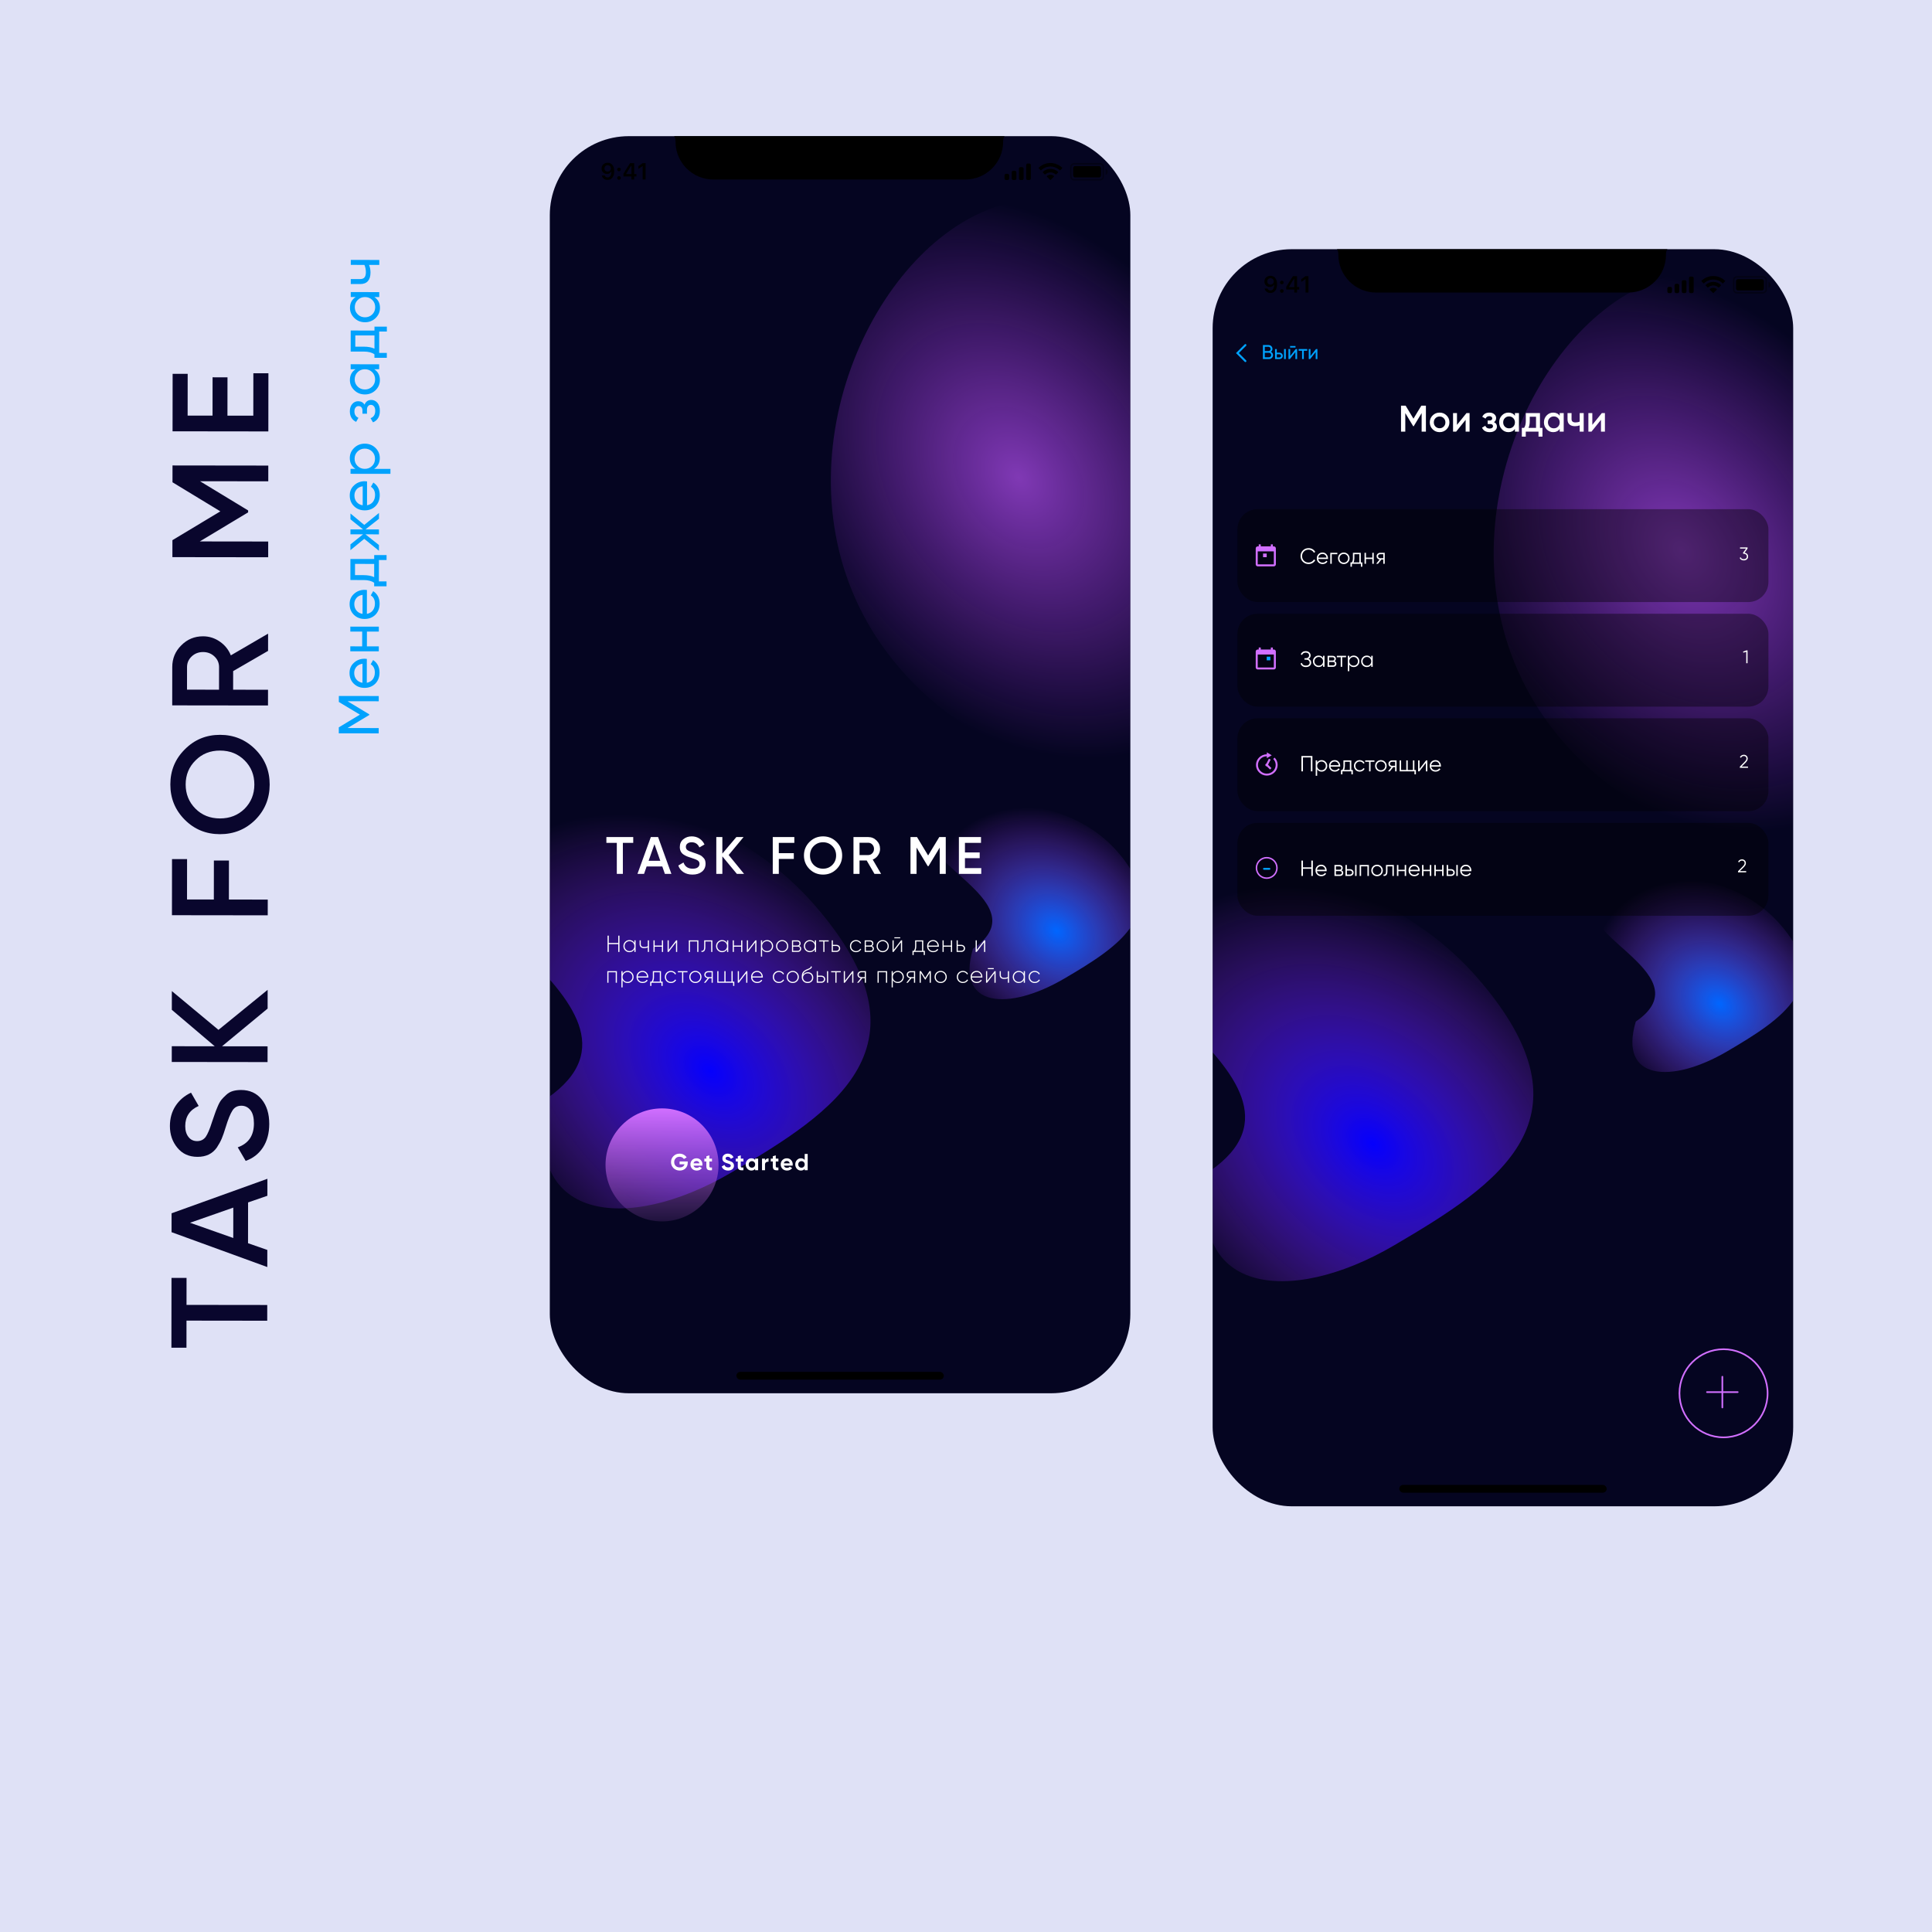 <svg width="752" height="752" viewBox="0 0 752 752" fill="none" xmlns="http://www.w3.org/2000/svg">
<rect width="752" height="752" fill="#DFE1F6"/>
<g clip-path="url(#clip0_1331_125155)">
<rect x="214" y="53" width="225.971" height="489.302" rx="30.756" fill="#050521"/>
<g filter="url(#filter0_f_1331_125155)">
<path d="M513.86 184.47C352.822 242.176 517.849 281.712 469.12 297.57C420.392 313.427 362.674 286.911 337.397 241.894C301.883 178.645 339.455 96.16 388.183 80.303C436.912 64.446 493.043 120.502 513.86 184.47Z" fill="url(#paint0_radial_1331_125155)"/>
</g>
<g filter="url(#filter1_f_1331_125155)">
<path d="M213.15 427.344C266.053 390.349 143.36 346.393 184.153 322.487C224.945 298.581 283.783 313.795 317.306 352.557C364.407 407.019 325.361 432.536 284.568 456.442C243.775 480.348 202.582 475.166 213.15 427.344Z" fill="url(#paint1_radial_1331_125155)"/>
</g>
<g filter="url(#filter2_f_1331_125155)">
<path d="M378.706 369.297C406.807 350.089 345.629 332.981 367.156 320.366C388.683 307.75 418.201 313.168 434.093 330.554C456.422 354.982 435.736 368.309 414.209 380.924C392.682 393.539 371.847 392.346 378.706 369.297Z" fill="url(#paint2_radial_1331_125155)"/>
</g>
<path d="M240.637 364.197H241.116V370.524H240.637V367.496H236.958V370.524H236.479V364.197H236.958V367.044H240.637V364.197ZM246.932 366.005H247.393V370.524H246.932V369.503C246.74 369.853 246.474 370.127 246.137 370.326C245.8 370.524 245.417 370.624 244.989 370.624C244.344 370.624 243.793 370.398 243.335 369.946C242.877 369.488 242.648 368.928 242.648 368.265C242.648 367.602 242.877 367.044 243.335 366.593C243.793 366.135 244.344 365.906 244.989 365.906C245.417 365.906 245.8 366.005 246.137 366.204C246.474 366.403 246.74 366.677 246.932 367.026V366.005ZM243.66 369.63C244.034 370.003 244.489 370.19 245.025 370.19C245.561 370.19 246.013 370.003 246.381 369.63C246.749 369.256 246.932 368.801 246.932 368.265C246.932 367.728 246.749 367.273 246.381 366.9C246.013 366.526 245.561 366.339 245.025 366.339C244.489 366.339 244.034 366.526 243.66 366.9C243.293 367.273 243.109 367.728 243.109 368.265C243.109 368.801 243.293 369.256 243.66 369.63ZM252.144 366.005H252.605V370.524H252.144V368.753C251.746 368.952 251.288 369.051 250.77 369.051C250.191 369.051 249.745 368.919 249.432 368.653C249.119 368.382 248.962 367.991 248.962 367.478V366.005H249.414V367.478C249.414 368.238 249.86 368.617 250.752 368.617C251.246 368.617 251.71 368.521 252.144 368.328V366.005ZM257.631 366.005H258.092V370.524H257.631V368.482H254.811V370.524H254.359V366.005H254.811V368.048H257.631V366.005ZM263.184 366.005H263.582V370.524H263.121V366.791L260.247 370.524H259.849V366.005H260.301V369.738L263.184 366.005ZM271.843 366.005V370.524H271.382V366.448H268.562V370.524H268.11V366.005H271.843ZM277.27 366.005V370.524H276.818V366.448H274.541V368.626C274.541 369.361 274.405 369.871 274.134 370.154C273.863 370.437 273.492 370.561 273.022 370.524V370.1C273.384 370.13 273.652 370.033 273.826 369.81C274.001 369.587 274.089 369.193 274.089 368.626V366.005H277.27ZM282.997 366.005H283.458V370.524H282.997V369.503C282.804 369.853 282.539 370.127 282.202 370.326C281.864 370.524 281.481 370.624 281.054 370.624C280.409 370.624 279.857 370.398 279.4 369.946C278.942 369.488 278.713 368.928 278.713 368.265C278.713 367.602 278.942 367.044 279.4 366.593C279.857 366.135 280.409 365.906 281.054 365.906C281.481 365.906 281.864 366.005 282.202 366.204C282.539 366.403 282.804 366.677 282.997 367.026V366.005ZM279.725 369.63C280.099 370.003 280.553 370.19 281.09 370.19C281.626 370.19 282.078 370.003 282.446 369.63C282.813 369.256 282.997 368.801 282.997 368.265C282.997 367.728 282.813 367.273 282.446 366.9C282.078 366.526 281.626 366.339 281.09 366.339C280.553 366.339 280.099 366.526 279.725 366.9C279.357 367.273 279.174 367.728 279.174 368.265C279.174 368.801 279.357 369.256 279.725 369.63ZM288.479 366.005H288.94V370.524H288.479V368.482H285.659V370.524H285.207V366.005H285.659V368.048H288.479V366.005ZM294.033 366.005H294.43V370.524H293.969V366.791L291.095 370.524H290.697V366.005H291.149V369.738L294.033 366.005ZM298.583 365.906C299.233 365.906 299.785 366.135 300.237 366.593C300.695 367.044 300.924 367.602 300.924 368.265C300.924 368.928 300.695 369.488 300.237 369.946C299.785 370.398 299.233 370.624 298.583 370.624C298.155 370.624 297.769 370.521 297.426 370.317C297.088 370.112 296.826 369.831 296.639 369.476V372.332H296.187V366.005H296.639V367.054C296.826 366.698 297.088 366.418 297.426 366.213C297.769 366.008 298.155 365.906 298.583 365.906ZM297.191 369.63C297.564 370.003 298.019 370.19 298.555 370.19C299.092 370.19 299.544 370.003 299.911 369.63C300.285 369.256 300.472 368.801 300.472 368.265C300.472 367.728 300.285 367.273 299.911 366.9C299.544 366.526 299.092 366.339 298.555 366.339C298.019 366.339 297.564 366.526 297.191 366.9C296.823 367.273 296.639 367.728 296.639 368.265C296.639 368.801 296.823 369.256 297.191 369.63ZM304.445 370.624C303.782 370.624 303.218 370.398 302.754 369.946C302.296 369.488 302.067 368.928 302.067 368.265C302.067 367.602 302.296 367.044 302.754 366.593C303.218 366.135 303.782 365.906 304.445 365.906C305.101 365.906 305.659 366.135 306.117 366.593C306.581 367.044 306.813 367.602 306.813 368.265C306.813 368.928 306.581 369.488 306.117 369.946C305.659 370.398 305.101 370.624 304.445 370.624ZM303.08 369.63C303.453 370.003 303.908 370.19 304.445 370.19C304.981 370.19 305.433 370.003 305.8 369.63C306.168 369.256 306.352 368.801 306.352 368.265C306.352 367.728 306.168 367.273 305.8 366.9C305.433 366.526 304.981 366.339 304.445 366.339C303.908 366.339 303.453 366.526 303.08 366.9C302.712 367.273 302.528 367.728 302.528 368.265C302.528 368.801 302.712 369.256 303.08 369.63ZM311.046 368.192C311.576 368.367 311.841 368.729 311.841 369.277C311.841 369.639 311.721 369.937 311.48 370.172C311.245 370.407 310.901 370.524 310.449 370.524H308.262V366.005H310.278C310.705 366.005 311.037 366.116 311.272 366.339C311.507 366.562 311.624 366.846 311.624 367.189C311.624 367.671 311.432 368.006 311.046 368.192ZM310.278 366.448H308.714V368.012H310.278C310.567 368.012 310.787 367.942 310.937 367.804C311.088 367.665 311.163 367.469 311.163 367.216C311.163 366.975 311.085 366.788 310.928 366.656C310.778 366.517 310.561 366.448 310.278 366.448ZM310.449 370.082C310.751 370.082 310.983 370.009 311.145 369.865C311.308 369.72 311.389 369.518 311.389 369.259C311.389 369.006 311.305 368.81 311.136 368.671C310.974 368.527 310.745 368.455 310.449 368.455H308.714V370.082H310.449ZM317.182 366.005H317.643V370.524H317.182V369.503C316.989 369.853 316.724 370.127 316.386 370.326C316.049 370.524 315.666 370.624 315.238 370.624C314.594 370.624 314.042 370.398 313.584 369.946C313.126 369.488 312.897 368.928 312.897 368.265C312.897 367.602 313.126 367.044 313.584 366.593C314.042 366.135 314.594 365.906 315.238 365.906C315.666 365.906 316.049 366.005 316.386 366.204C316.724 366.403 316.989 366.677 317.182 367.026V366.005ZM313.91 369.63C314.283 370.003 314.738 370.19 315.275 370.19C315.811 370.19 316.263 370.003 316.63 369.63C316.998 369.256 317.182 368.801 317.182 368.265C317.182 367.728 316.998 367.273 316.63 366.9C316.263 366.526 315.811 366.339 315.275 366.339C314.738 366.339 314.283 366.526 313.91 366.9C313.542 367.273 313.358 367.728 313.358 368.265C313.358 368.801 313.542 369.256 313.91 369.63ZM322.556 366.005V366.448H320.911V370.524H320.459V366.448H318.814V366.005H322.556ZM325.524 367.759C325.94 367.759 326.293 367.888 326.582 368.147C326.871 368.406 327.016 368.738 327.016 369.141C327.016 369.545 326.871 369.877 326.582 370.136C326.293 370.395 325.94 370.524 325.524 370.524H323.735V366.005H324.186V367.759H325.524ZM325.524 370.082C325.813 370.082 326.058 369.994 326.256 369.819C326.455 369.645 326.555 369.419 326.555 369.141C326.555 368.858 326.455 368.632 326.256 368.464C326.064 368.289 325.82 368.201 325.524 368.201H324.186V370.082H325.524ZM333.21 370.624C332.529 370.624 331.962 370.398 331.51 369.946C331.058 369.494 330.832 368.934 330.832 368.265C330.832 367.596 331.058 367.035 331.51 366.583C331.962 366.132 332.529 365.906 333.21 365.906C333.649 365.906 334.047 366.011 334.403 366.222C334.758 366.427 335.017 366.707 335.18 367.063L334.809 367.279C334.677 366.99 334.466 366.761 334.177 366.593C333.894 366.424 333.571 366.339 333.21 366.339C332.667 366.339 332.212 366.526 331.845 366.9C331.477 367.267 331.293 367.722 331.293 368.265C331.293 368.807 331.477 369.265 331.845 369.639C332.212 370.006 332.667 370.19 333.21 370.19C333.571 370.19 333.894 370.106 334.177 369.937C334.466 369.768 334.686 369.539 334.837 369.25L335.216 369.476C335.035 369.825 334.764 370.106 334.403 370.317C334.047 370.521 333.649 370.624 333.21 370.624ZM339.352 368.192C339.882 368.367 340.147 368.729 340.147 369.277C340.147 369.639 340.027 369.937 339.786 370.172C339.551 370.407 339.207 370.524 338.755 370.524H336.568V366.005H338.584C339.011 366.005 339.343 366.116 339.578 366.339C339.813 366.562 339.93 366.846 339.93 367.189C339.93 367.671 339.738 368.006 339.352 368.192ZM338.584 366.448H337.02V368.012H338.584C338.873 368.012 339.093 367.942 339.243 367.804C339.394 367.665 339.469 367.469 339.469 367.216C339.469 366.975 339.391 366.788 339.234 366.656C339.084 366.517 338.867 366.448 338.584 366.448ZM338.755 370.082C339.057 370.082 339.289 370.009 339.451 369.865C339.614 369.72 339.695 369.518 339.695 369.259C339.695 369.006 339.611 368.81 339.442 368.671C339.28 368.527 339.051 368.455 338.755 368.455H337.02V370.082H338.755ZM343.581 370.624C342.918 370.624 342.354 370.398 341.89 369.946C341.432 369.488 341.203 368.928 341.203 368.265C341.203 367.602 341.432 367.044 341.89 366.593C342.354 366.135 342.918 365.906 343.581 365.906C344.237 365.906 344.795 366.135 345.253 366.593C345.717 367.044 345.949 367.602 345.949 368.265C345.949 368.928 345.717 369.488 345.253 369.946C344.795 370.398 344.237 370.624 343.581 370.624ZM342.216 369.63C342.589 370.003 343.044 370.19 343.581 370.19C344.117 370.19 344.569 370.003 344.936 369.63C345.304 369.256 345.488 368.801 345.488 368.265C345.488 367.728 345.304 367.273 344.936 366.9C344.569 366.526 344.117 366.339 343.581 366.339C343.044 366.339 342.589 366.526 342.216 366.9C341.848 367.273 341.664 367.728 341.664 368.265C341.664 368.801 341.848 369.256 342.216 369.63ZM348.112 365.219V364.821H350.399V365.219H348.112ZM350.733 366.005H351.131V370.524H350.67V366.791L347.796 370.524H347.398V366.005H347.85V369.738L350.733 366.005ZM359.365 370.082H359.998V371.736H359.537V370.524H355.632V371.736H355.171V370.082H355.695C356.027 369.63 356.193 369.024 356.193 368.265V366.005H359.365V370.082ZM356.256 370.082H358.904V366.448H356.645V368.265C356.645 369.006 356.515 369.611 356.256 370.082ZM363.21 365.906C363.872 365.906 364.409 366.141 364.818 366.611C365.234 367.081 365.442 367.638 365.442 368.283C365.442 368.307 365.439 368.343 365.433 368.391C365.433 368.439 365.433 368.476 365.433 368.5H361.338C361.393 369.006 361.595 369.416 361.944 369.729C362.3 370.036 362.736 370.19 363.255 370.19C363.616 370.19 363.933 370.115 364.204 369.964C364.475 369.813 364.68 369.615 364.818 369.367L365.216 369.602C365.029 369.916 364.764 370.166 364.421 370.353C364.077 370.533 363.686 370.624 363.246 370.624C362.553 370.624 361.983 370.404 361.537 369.964C361.091 369.518 360.868 368.952 360.868 368.265C360.868 367.59 361.085 367.029 361.519 366.583C361.959 366.132 362.523 365.906 363.21 365.906ZM363.21 366.339C362.697 366.339 362.269 366.499 361.926 366.818C361.583 367.138 361.387 367.551 361.338 368.057H364.972C364.924 367.521 364.731 367.102 364.394 366.8C364.062 366.493 363.667 366.339 363.21 366.339ZM370.132 366.005H370.593V370.524H370.132V368.482H367.312V370.524H366.86V366.005H367.312V368.048H370.132V366.005ZM374.14 367.759C374.556 367.759 374.908 367.888 375.197 368.147C375.487 368.406 375.631 368.738 375.631 369.141C375.631 369.545 375.487 369.877 375.197 370.136C374.908 370.395 374.556 370.524 374.14 370.524H372.35V366.005H372.802V367.759H374.14ZM374.14 370.082C374.429 370.082 374.673 369.994 374.872 369.819C375.071 369.645 375.17 369.419 375.17 369.141C375.17 368.858 375.071 368.632 374.872 368.464C374.679 368.289 374.435 368.201 374.14 368.201H372.802V370.082H374.14ZM383.091 366.005H383.488V370.524H383.027V366.791L380.153 370.524H379.755V366.005H380.207V369.738L383.091 366.005ZM240.121 378.005V382.524H239.66V378.448H236.84V382.524H236.388V378.005H240.121ZM244.274 377.906C244.924 377.906 245.476 378.135 245.928 378.593C246.386 379.044 246.615 379.602 246.615 380.265C246.615 380.928 246.386 381.488 245.928 381.946C245.476 382.398 244.924 382.624 244.274 382.624C243.846 382.624 243.46 382.521 243.117 382.317C242.779 382.112 242.517 381.831 242.33 381.476V384.332H241.878V378.005H242.33V379.054C242.517 378.698 242.779 378.418 243.117 378.213C243.46 378.008 243.846 377.906 244.274 377.906ZM242.882 381.63C243.255 382.003 243.71 382.19 244.247 382.19C244.783 382.19 245.235 382.003 245.602 381.63C245.976 381.256 246.163 380.801 246.163 380.265C246.163 379.728 245.976 379.273 245.602 378.9C245.235 378.526 244.783 378.339 244.247 378.339C243.71 378.339 243.255 378.526 242.882 378.9C242.514 379.273 242.33 379.728 242.33 380.265C242.33 380.801 242.514 381.256 242.882 381.63ZM250.1 377.906C250.762 377.906 251.299 378.141 251.708 378.611C252.124 379.081 252.332 379.638 252.332 380.283C252.332 380.307 252.329 380.343 252.323 380.391C252.323 380.439 252.323 380.476 252.323 380.5H248.228C248.283 381.006 248.485 381.416 248.834 381.729C249.19 382.036 249.626 382.19 250.145 382.19C250.506 382.19 250.823 382.115 251.094 381.964C251.365 381.813 251.57 381.615 251.708 381.367L252.106 381.602C251.919 381.916 251.654 382.166 251.311 382.353C250.967 382.533 250.576 382.624 250.136 382.624C249.443 382.624 248.873 382.404 248.427 381.964C247.981 381.518 247.758 380.952 247.758 380.265C247.758 379.59 247.975 379.029 248.409 378.583C248.849 378.132 249.413 377.906 250.1 377.906ZM250.1 378.339C249.587 378.339 249.159 378.499 248.816 378.818C248.473 379.138 248.277 379.551 248.228 380.057H251.862C251.814 379.521 251.621 379.102 251.284 378.8C250.952 378.493 250.557 378.339 250.1 378.339ZM257.279 382.082H257.912V383.736H257.451V382.524H253.546V383.736H253.085V382.082H253.61C253.941 381.63 254.107 381.024 254.107 380.265V378.005H257.279V382.082ZM254.17 382.082H256.818V378.448H254.559V380.265C254.559 381.006 254.429 381.611 254.17 382.082ZM261.16 382.624C260.479 382.624 259.912 382.398 259.461 381.946C259.009 381.494 258.783 380.934 258.783 380.265C258.783 379.596 259.009 379.035 259.461 378.583C259.912 378.132 260.479 377.906 261.16 377.906C261.6 377.906 261.997 378.011 262.353 378.222C262.709 378.427 262.968 378.707 263.13 379.063L262.76 379.279C262.627 378.99 262.416 378.761 262.127 378.593C261.844 378.424 261.521 378.339 261.16 378.339C260.618 378.339 260.163 378.526 259.795 378.9C259.427 379.267 259.244 379.722 259.244 380.265C259.244 380.807 259.427 381.265 259.795 381.639C260.163 382.006 260.618 382.19 261.16 382.19C261.521 382.19 261.844 382.106 262.127 381.937C262.416 381.768 262.636 381.539 262.787 381.25L263.166 381.476C262.986 381.825 262.715 382.106 262.353 382.317C261.997 382.521 261.6 382.624 261.16 382.624ZM267.594 378.005V378.448H265.948V382.524H265.497V378.448H263.851V378.005H267.594ZM270.666 382.624C270.003 382.624 269.44 382.398 268.976 381.946C268.518 381.488 268.289 380.928 268.289 380.265C268.289 379.602 268.518 379.044 268.976 378.593C269.44 378.135 270.003 377.906 270.666 377.906C271.323 377.906 271.88 378.135 272.338 378.593C272.802 379.044 273.034 379.602 273.034 380.265C273.034 380.928 272.802 381.488 272.338 381.946C271.88 382.398 271.323 382.624 270.666 382.624ZM269.301 381.63C269.675 382.003 270.13 382.19 270.666 382.19C271.202 382.19 271.654 382.003 272.022 381.63C272.389 381.256 272.573 380.801 272.573 380.265C272.573 379.728 272.389 379.273 272.022 378.9C271.654 378.526 271.202 378.339 270.666 378.339C270.13 378.339 269.675 378.526 269.301 378.9C268.933 379.273 268.75 379.728 268.75 380.265C268.75 380.801 268.933 381.256 269.301 381.63ZM277.434 378.005V382.524H276.982V380.762H276.006L274.587 382.524H273.999L275.446 380.753C275.078 380.711 274.771 380.566 274.524 380.319C274.276 380.066 274.153 379.756 274.153 379.388C274.153 378.984 274.298 378.653 274.587 378.394C274.876 378.135 275.229 378.005 275.644 378.005H277.434ZM275.644 380.328H276.982V378.448H275.644C275.355 378.448 275.111 378.535 274.912 378.71C274.713 378.885 274.614 379.111 274.614 379.388C274.614 379.671 274.71 379.9 274.903 380.075C275.102 380.244 275.349 380.328 275.644 380.328ZM285.18 382.082H285.813V383.736H285.352V382.524H279.188V378.005H279.64V382.082H281.953V378.005H282.414V382.082H284.719V378.005H285.18V382.082ZM290.502 378.005H290.9V382.524H290.439V378.791L287.565 382.524H287.167V378.005H287.619V381.738L290.502 378.005ZM294.691 377.906C295.353 377.906 295.89 378.141 296.3 378.611C296.715 379.081 296.923 379.638 296.923 380.283C296.923 380.307 296.92 380.343 296.914 380.391C296.914 380.439 296.914 380.476 296.914 380.5H292.82C292.874 381.006 293.076 381.416 293.425 381.729C293.781 382.036 294.218 382.19 294.736 382.19C295.097 382.19 295.414 382.115 295.685 381.964C295.956 381.813 296.161 381.615 296.3 381.367L296.697 381.602C296.51 381.916 296.245 382.166 295.902 382.353C295.558 382.533 295.167 382.624 294.727 382.624C294.034 382.624 293.464 382.404 293.018 381.964C292.572 381.518 292.35 380.952 292.35 380.265C292.35 379.59 292.566 379.029 293 378.583C293.44 378.132 294.004 377.906 294.691 377.906ZM294.691 378.339C294.178 378.339 293.751 378.499 293.407 378.818C293.064 379.138 292.868 379.551 292.82 380.057H296.453C296.405 379.521 296.212 379.102 295.875 378.8C295.543 378.493 295.149 378.339 294.691 378.339ZM303.182 382.624C302.501 382.624 301.935 382.398 301.483 381.946C301.031 381.494 300.805 380.934 300.805 380.265C300.805 379.596 301.031 379.035 301.483 378.583C301.935 378.132 302.501 377.906 303.182 377.906C303.622 377.906 304.02 378.011 304.375 378.222C304.731 378.427 304.99 378.707 305.153 379.063L304.782 379.279C304.65 378.99 304.439 378.761 304.149 378.593C303.866 378.424 303.544 378.339 303.182 378.339C302.64 378.339 302.185 378.526 301.817 378.9C301.45 379.267 301.266 379.722 301.266 380.265C301.266 380.807 301.45 381.265 301.817 381.639C302.185 382.006 302.64 382.19 303.182 382.19C303.544 382.19 303.866 382.106 304.149 381.937C304.439 381.768 304.659 381.539 304.809 381.25L305.189 381.476C305.008 381.825 304.737 382.106 304.375 382.317C304.02 382.521 303.622 382.624 303.182 382.624ZM308.566 382.624C307.904 382.624 307.34 382.398 306.876 381.946C306.418 381.488 306.189 380.928 306.189 380.265C306.189 379.602 306.418 379.044 306.876 378.593C307.34 378.135 307.904 377.906 308.566 377.906C309.223 377.906 309.781 378.135 310.239 378.593C310.703 379.044 310.935 379.602 310.935 380.265C310.935 380.928 310.703 381.488 310.239 381.946C309.781 382.398 309.223 382.624 308.566 382.624ZM307.202 381.63C307.575 382.003 308.03 382.19 308.566 382.19C309.103 382.19 309.555 382.003 309.922 381.63C310.29 381.256 310.474 380.801 310.474 380.265C310.474 379.728 310.29 379.273 309.922 378.9C309.555 378.526 309.103 378.339 308.566 378.339C308.03 378.339 307.575 378.526 307.202 378.9C306.834 379.273 306.65 379.728 306.65 380.265C306.65 380.801 306.834 381.256 307.202 381.63ZM314.354 382.633C313.703 382.633 313.161 382.419 312.727 381.991C312.293 381.557 312.076 380.997 312.076 380.31C312.076 379.557 312.185 378.975 312.402 378.565C312.625 378.15 313.08 377.773 313.767 377.436C313.899 377.375 314.056 377.306 314.237 377.228C314.417 377.149 314.562 377.089 314.671 377.047C314.785 376.999 314.906 376.941 315.032 376.875C315.165 376.803 315.27 376.734 315.348 376.667C315.427 376.601 315.496 376.52 315.556 376.423C315.617 376.321 315.656 376.206 315.674 376.08L316.035 376.288C316.005 376.456 315.948 376.604 315.864 376.731C315.785 376.857 315.665 376.975 315.502 377.083C315.345 377.185 315.207 377.267 315.086 377.327C314.972 377.387 314.791 377.469 314.544 377.571C314.297 377.674 314.119 377.749 314.011 377.797C313.565 377.996 313.236 378.213 313.026 378.448C312.821 378.683 312.682 378.999 312.61 379.397C312.821 379.066 313.095 378.818 313.432 378.656C313.77 378.493 314.11 378.412 314.454 378.412C315.056 378.412 315.556 378.611 315.954 379.008C316.352 379.406 316.551 379.912 316.551 380.527C316.551 381.135 316.343 381.639 315.927 382.036C315.517 382.434 314.993 382.633 314.354 382.633ZM314.354 382.181C314.86 382.181 315.276 382.027 315.602 381.72C315.927 381.407 316.09 381.009 316.09 380.527C316.09 380.039 315.933 379.638 315.62 379.325C315.306 379.011 314.9 378.855 314.399 378.855C313.941 378.855 313.529 378.999 313.161 379.289C312.8 379.578 312.601 379.951 312.565 380.409C312.565 380.928 312.733 381.352 313.071 381.684C313.408 382.015 313.836 382.181 314.354 382.181ZM319.699 379.759C320.115 379.759 320.467 379.888 320.756 380.147C321.046 380.406 321.19 380.738 321.19 381.141C321.19 381.545 321.046 381.877 320.756 382.136C320.467 382.395 320.115 382.524 319.699 382.524H317.909V378.005H318.361V379.759H319.699ZM321.886 378.005H322.338V382.524H321.886V378.005ZM319.699 382.082C319.988 382.082 320.232 381.994 320.431 381.819C320.63 381.645 320.729 381.419 320.729 381.141C320.729 380.858 320.63 380.632 320.431 380.464C320.238 380.289 319.994 380.201 319.699 380.201H318.361V382.082H319.699ZM327.251 378.005V378.448H325.606V382.524H325.154V378.448H323.509V378.005H327.251ZM331.765 378.005H332.163V382.524H331.702V378.791L328.828 382.524H328.43V378.005H328.882V381.738L331.765 378.005ZM337.048 378.005V382.524H336.596V380.762H335.619L334.2 382.524H333.613L335.059 380.753C334.691 380.711 334.384 380.566 334.137 380.319C333.89 380.066 333.767 379.756 333.767 379.388C333.767 378.984 333.911 378.653 334.2 378.394C334.49 378.135 334.842 378.005 335.258 378.005H337.048ZM335.258 380.328H336.596V378.448H335.258C334.969 378.448 334.725 378.535 334.526 378.71C334.327 378.885 334.228 379.111 334.228 379.388C334.228 379.671 334.324 379.9 334.517 380.075C334.716 380.244 334.963 380.328 335.258 380.328ZM345.306 378.005V382.524H344.845V378.448H342.024V382.524H341.572V378.005H345.306ZM349.458 377.906C350.109 377.906 350.66 378.135 351.112 378.593C351.57 379.044 351.799 379.602 351.799 380.265C351.799 380.928 351.57 381.488 351.112 381.946C350.66 382.398 350.109 382.624 349.458 382.624C349.03 382.624 348.644 382.521 348.301 382.317C347.963 382.112 347.701 381.831 347.514 381.476V384.332H347.062V378.005H347.514V379.054C347.701 378.698 347.963 378.418 348.301 378.213C348.644 378.008 349.03 377.906 349.458 377.906ZM348.066 381.63C348.439 382.003 348.894 382.19 349.431 382.19C349.967 382.19 350.419 382.003 350.786 381.63C351.16 381.256 351.347 380.801 351.347 380.265C351.347 379.728 351.16 379.273 350.786 378.9C350.419 378.526 349.967 378.339 349.431 378.339C348.894 378.339 348.439 378.526 348.066 378.9C347.698 379.273 347.514 379.728 347.514 380.265C347.514 380.801 347.698 381.256 348.066 381.63ZM356.201 378.005V382.524H355.749V380.762H354.773L353.354 382.524H352.766L354.212 380.753C353.845 380.711 353.537 380.566 353.29 380.319C353.043 380.066 352.92 379.756 352.92 379.388C352.92 378.984 353.064 378.653 353.354 378.394C353.643 378.135 353.995 378.005 354.411 378.005H356.201ZM354.411 380.328H355.749V378.448H354.411C354.122 378.448 353.878 378.535 353.679 378.71C353.48 378.885 353.381 379.111 353.381 379.388C353.381 379.671 353.477 379.9 353.67 380.075C353.869 380.244 354.116 380.328 354.411 380.328ZM362.32 378.005V382.524H361.859V378.692L360.169 381.358H360.106L358.406 378.674V382.524H357.954V378.005H358.488L360.133 380.599L361.778 378.005H362.32ZM366.141 382.624C365.478 382.624 364.915 382.398 364.451 381.946C363.993 381.488 363.764 380.928 363.764 380.265C363.764 379.602 363.993 379.044 364.451 378.593C364.915 378.135 365.478 377.906 366.141 377.906C366.798 377.906 367.355 378.135 367.813 378.593C368.277 379.044 368.509 379.602 368.509 380.265C368.509 380.928 368.277 381.488 367.813 381.946C367.355 382.398 366.798 382.624 366.141 382.624ZM364.776 381.63C365.15 382.003 365.605 382.19 366.141 382.19C366.677 382.19 367.129 382.003 367.497 381.63C367.864 381.256 368.048 380.801 368.048 380.265C368.048 379.728 367.864 379.273 367.497 378.9C367.129 378.526 366.677 378.339 366.141 378.339C365.605 378.339 365.15 378.526 364.776 378.9C364.408 379.273 364.225 379.728 364.225 380.265C364.225 380.801 364.408 381.256 364.776 381.63ZM374.799 382.624C374.119 382.624 373.552 382.398 373.1 381.946C372.648 381.494 372.422 380.934 372.422 380.265C372.422 379.596 372.648 379.035 373.1 378.583C373.552 378.132 374.119 377.906 374.799 377.906C375.239 377.906 375.637 378.011 375.993 378.222C376.348 378.427 376.607 378.707 376.77 379.063L376.399 379.279C376.267 378.99 376.056 378.761 375.767 378.593C375.483 378.424 375.161 378.339 374.799 378.339C374.257 378.339 373.802 378.526 373.435 378.9C373.067 379.267 372.883 379.722 372.883 380.265C372.883 380.807 373.067 381.265 373.435 381.639C373.802 382.006 374.257 382.19 374.799 382.19C375.161 382.19 375.483 382.106 375.767 381.937C376.056 381.768 376.276 381.539 376.426 381.25L376.806 381.476C376.625 381.825 376.354 382.106 375.993 382.317C375.637 382.521 375.239 382.624 374.799 382.624ZM380.147 377.906C380.81 377.906 381.347 378.141 381.756 378.611C382.172 379.081 382.38 379.638 382.38 380.283C382.38 380.307 382.377 380.343 382.371 380.391C382.371 380.439 382.371 380.476 382.371 380.5H378.276C378.331 381.006 378.533 381.416 378.882 381.729C379.238 382.036 379.674 382.19 380.193 382.19C380.554 382.19 380.871 382.115 381.142 381.964C381.413 381.813 381.618 381.615 381.756 381.367L382.154 381.602C381.967 381.916 381.702 382.166 381.359 382.353C381.015 382.533 380.623 382.624 380.184 382.624C379.491 382.624 378.921 382.404 378.475 381.964C378.029 381.518 377.806 380.952 377.806 380.265C377.806 379.59 378.023 379.029 378.457 378.583C378.897 378.132 379.461 377.906 380.147 377.906ZM380.147 378.339C379.635 378.339 379.207 378.499 378.864 378.818C378.52 379.138 378.325 379.551 378.276 380.057H381.91C381.862 379.521 381.669 379.102 381.332 378.8C381 378.493 380.605 378.339 380.147 378.339ZM384.512 377.219V376.821H386.799V377.219H384.512ZM387.133 378.005H387.531V382.524H387.07V378.791L384.196 382.524H383.798V378.005H384.25V381.738L387.133 378.005ZM392.289 378.005H392.75V382.524H392.289V380.753C391.891 380.952 391.433 381.051 390.915 381.051C390.336 381.051 389.891 380.919 389.577 380.653C389.264 380.382 389.107 379.991 389.107 379.478V378.005H389.559V379.478C389.559 380.238 390.005 380.617 390.897 380.617C391.391 380.617 391.855 380.521 392.289 380.328V378.005ZM398.481 378.005H398.942V382.524H398.481V381.503C398.289 381.853 398.023 382.127 397.686 382.326C397.349 382.524 396.966 382.624 396.538 382.624C395.893 382.624 395.342 382.398 394.884 381.946C394.426 381.488 394.197 380.928 394.197 380.265C394.197 379.602 394.426 379.044 394.884 378.593C395.342 378.135 395.893 377.906 396.538 377.906C396.966 377.906 397.349 378.005 397.686 378.204C398.023 378.403 398.289 378.677 398.481 379.026V378.005ZM395.209 381.63C395.583 382.003 396.038 382.19 396.574 382.19C397.111 382.19 397.562 382.003 397.93 381.63C398.298 381.256 398.481 380.801 398.481 380.265C398.481 379.728 398.298 379.273 397.93 378.9C397.562 378.526 397.111 378.339 396.574 378.339C396.038 378.339 395.583 378.526 395.209 378.9C394.842 379.273 394.658 379.728 394.658 380.265C394.658 380.801 394.842 381.256 395.209 381.63ZM402.762 382.624C402.081 382.624 401.514 382.398 401.062 381.946C400.61 381.494 400.384 380.934 400.384 380.265C400.384 379.596 400.61 379.035 401.062 378.583C401.514 378.132 402.081 377.906 402.762 377.906C403.201 377.906 403.599 378.011 403.955 378.222C404.31 378.427 404.569 378.707 404.732 379.063L404.361 379.279C404.229 378.99 404.018 378.761 403.729 378.593C403.446 378.424 403.123 378.339 402.762 378.339C402.219 378.339 401.764 378.526 401.397 378.9C401.029 379.267 400.845 379.722 400.845 380.265C400.845 380.807 401.029 381.265 401.397 381.639C401.764 382.006 402.219 382.19 402.762 382.19C403.123 382.19 403.446 382.106 403.729 381.937C404.018 381.768 404.238 381.539 404.389 381.25L404.768 381.476C404.587 381.825 404.316 382.106 403.955 382.317C403.599 382.521 403.201 382.624 402.762 382.624Z" fill="white"/>
<path d="M246.476 325.811V328.064H242.44V340.152H240.084V328.064H236.027V325.811H246.476ZM258.794 340.152L257.79 337.264H251.685L250.681 340.152H248.12L253.324 325.811H256.151L261.334 340.152H258.794ZM252.463 335.051H257.011L254.737 328.577L252.463 335.051ZM269.544 340.419C268.164 340.419 266.99 340.105 266.02 339.476C265.064 338.848 264.395 337.987 264.012 336.895L266.04 335.706C266.614 337.318 267.802 338.124 269.605 338.124C270.493 338.124 271.156 337.953 271.593 337.612C272.043 337.257 272.269 336.799 272.269 336.239C272.269 335.652 272.03 335.208 271.552 334.907C271.074 334.593 270.227 334.252 269.011 333.883C268.328 333.678 267.775 333.487 267.352 333.309C266.928 333.132 266.478 332.886 265.999 332.572C265.535 332.244 265.187 331.841 264.955 331.363C264.722 330.885 264.606 330.325 264.606 329.683C264.606 328.413 265.057 327.409 265.959 326.671C266.86 325.92 267.946 325.544 269.216 325.544C270.363 325.544 271.367 325.824 272.228 326.384C273.088 326.944 273.751 327.716 274.215 328.7L272.228 329.847C271.627 328.508 270.623 327.839 269.216 327.839C268.533 327.839 267.987 328.003 267.577 328.331C267.167 328.645 266.962 329.075 266.962 329.622C266.962 330.154 267.167 330.578 267.577 330.892C268 331.192 268.759 331.513 269.851 331.855C270.398 332.032 270.794 332.169 271.04 332.264C271.299 332.346 271.654 332.483 272.105 332.674C272.569 332.865 272.918 333.057 273.15 333.248C273.382 333.439 273.628 333.678 273.887 333.965C274.161 334.252 274.352 334.58 274.461 334.948C274.57 335.317 274.625 335.734 274.625 336.198C274.625 337.496 274.154 338.527 273.211 339.292C272.282 340.043 271.06 340.419 269.544 340.419ZM289.626 340.152H286.819L281.165 333.33V340.152H278.808V325.811H281.165V332.244L286.614 325.811H289.421L283.623 332.797L289.626 340.152ZM309.183 328.064H303.139V332.08H308.978V334.334H303.139V340.152H300.783V325.811H309.183V328.064ZM325.626 338.267C324.192 339.702 322.437 340.419 320.361 340.419C318.284 340.419 316.523 339.702 315.075 338.267C313.641 336.82 312.923 335.058 312.923 332.982C312.923 330.905 313.641 329.15 315.075 327.716C316.523 326.268 318.284 325.544 320.361 325.544C322.437 325.544 324.192 326.268 325.626 327.716C327.074 329.15 327.798 330.905 327.798 332.982C327.798 335.058 327.074 336.82 325.626 338.267ZM316.734 336.669C317.718 337.639 318.926 338.124 320.361 338.124C321.795 338.124 322.997 337.639 323.966 336.669C324.95 335.686 325.442 334.457 325.442 332.982C325.442 331.506 324.95 330.284 323.966 329.314C322.997 328.331 321.795 327.839 320.361 327.839C318.926 327.839 317.718 328.331 316.734 329.314C315.764 330.284 315.28 331.506 315.28 332.982C315.28 334.457 315.764 335.686 316.734 336.669ZM340.375 340.152L337.343 334.928H334.557V340.152H332.201V325.811H337.937C339.221 325.811 340.307 326.261 341.195 327.163C342.096 328.051 342.547 329.137 342.547 330.421C342.547 331.336 342.281 332.176 341.748 332.941C341.229 333.692 340.546 334.238 339.699 334.58L342.957 340.152H340.375ZM334.557 328.023V332.818H337.937C338.566 332.818 339.098 332.585 339.535 332.121C339.972 331.657 340.191 331.09 340.191 330.421C340.191 329.751 339.972 329.184 339.535 328.72C339.098 328.256 338.566 328.023 337.937 328.023H334.557ZM368.122 325.811V340.152H365.766V329.929L361.402 337.141H361.115L356.751 329.908V340.152H354.395V325.811H356.935L361.258 332.982L365.602 325.811H368.122ZM375.591 337.899H381.942V340.152H373.235V325.811H381.84V328.064H375.591V331.793H381.328V334.026H375.591V337.899Z" fill="white"/>
<circle cx="257.687" cy="453.419" r="21.994" fill="url(#paint3_linear_1331_125155)"/>
<path d="M267.686 452.092V452.58C267.686 453.484 267.397 454.216 266.818 454.776C266.24 455.337 265.493 455.617 264.577 455.617C263.6 455.617 262.79 455.3 262.145 454.668C261.506 454.029 261.187 453.252 261.187 452.336C261.187 451.414 261.503 450.633 262.136 449.995C262.775 449.356 263.564 449.037 264.504 449.037C265.095 449.037 265.634 449.172 266.122 449.443C266.61 449.708 266.99 450.064 267.261 450.51L266.195 451.124C266.044 450.865 265.815 450.654 265.508 450.492C265.206 450.329 264.869 450.248 264.495 450.248C263.893 450.248 263.396 450.447 263.004 450.844C262.618 451.236 262.425 451.733 262.425 452.336C262.425 452.932 262.621 453.426 263.013 453.818C263.411 454.204 263.935 454.397 264.586 454.397C265.068 454.397 265.466 454.291 265.779 454.08C266.098 453.863 266.315 453.568 266.43 453.194H264.513V452.092H267.686ZM269.956 453.71C270.113 454.276 270.538 454.559 271.231 454.559C271.677 454.559 272.014 454.409 272.243 454.107L273.183 454.65C272.737 455.294 272.08 455.617 271.213 455.617C270.465 455.617 269.866 455.391 269.414 454.939C268.962 454.487 268.736 453.917 268.736 453.231C268.736 452.55 268.959 451.983 269.405 451.531C269.851 451.073 270.423 450.844 271.122 450.844C271.785 450.844 272.33 451.073 272.758 451.531C273.192 451.989 273.409 452.556 273.409 453.231C273.409 453.381 273.394 453.541 273.364 453.71H269.956ZM269.938 452.806H272.243C272.177 452.498 272.038 452.269 271.827 452.119C271.622 451.968 271.387 451.893 271.122 451.893C270.809 451.893 270.55 451.974 270.345 452.137C270.14 452.294 270.004 452.516 269.938 452.806ZM277.128 452.092H276.106V453.972C276.106 454.128 276.145 454.243 276.224 454.315C276.302 454.387 276.417 454.43 276.567 454.442C276.718 454.448 276.905 454.445 277.128 454.433V455.49C276.326 455.581 275.76 455.505 275.428 455.264C275.103 455.023 274.94 454.592 274.94 453.972V452.092H274.154V450.971H274.94V450.058L276.106 449.705V450.971H277.128V452.092ZM283.399 455.617C282.772 455.617 282.245 455.478 281.817 455.201C281.389 454.918 281.088 454.535 280.913 454.053L281.979 453.429C282.226 454.074 282.712 454.397 283.435 454.397C283.784 454.397 284.04 454.333 284.203 454.207C284.366 454.08 284.447 453.92 284.447 453.728C284.447 453.505 284.348 453.333 284.149 453.212C283.95 453.086 283.594 452.95 283.082 452.806C282.799 452.721 282.558 452.637 282.359 452.553C282.166 452.468 281.97 452.357 281.772 452.218C281.579 452.074 281.431 451.893 281.329 451.676C281.226 451.459 281.175 451.206 281.175 450.917C281.175 450.344 281.377 449.889 281.781 449.552C282.19 449.208 282.681 449.037 283.254 449.037C283.766 449.037 284.215 449.163 284.601 449.416C284.992 449.663 285.297 450.01 285.514 450.456L284.465 451.061C284.212 450.519 283.808 450.248 283.254 450.248C282.995 450.248 282.79 450.308 282.639 450.428C282.495 450.543 282.422 450.694 282.422 450.88C282.422 451.079 282.504 451.242 282.666 451.369C282.835 451.489 283.154 451.622 283.624 451.766C283.817 451.826 283.962 451.875 284.058 451.911C284.161 451.941 284.296 451.992 284.465 452.065C284.64 452.131 284.772 452.194 284.863 452.254C284.959 452.315 285.068 452.396 285.188 452.498C285.309 452.601 285.399 452.706 285.459 452.815C285.526 452.923 285.58 453.056 285.622 453.212C285.67 453.363 285.694 453.529 285.694 453.71C285.694 454.294 285.48 454.758 285.053 455.102C284.631 455.445 284.079 455.617 283.399 455.617ZM289.358 452.092H288.337V453.972C288.337 454.128 288.376 454.243 288.454 454.315C288.533 454.387 288.647 454.43 288.798 454.442C288.949 454.448 289.135 454.445 289.358 454.433V455.49C288.557 455.581 287.99 455.505 287.659 455.264C287.334 455.023 287.171 454.592 287.171 453.972V452.092H286.385V450.971H287.171V450.058L288.337 449.705V450.971H289.358V452.092ZM293.926 450.971H295.092V455.49H293.926V454.957C293.576 455.397 293.085 455.617 292.453 455.617C291.85 455.617 291.332 455.388 290.898 454.93C290.47 454.466 290.256 453.899 290.256 453.231C290.256 452.562 290.47 451.998 290.898 451.54C291.332 451.076 291.85 450.844 292.453 450.844C293.085 450.844 293.576 451.064 293.926 451.504V450.971ZM291.775 454.152C292.01 454.387 292.308 454.505 292.67 454.505C293.031 454.505 293.329 454.387 293.564 454.152C293.805 453.911 293.926 453.604 293.926 453.231C293.926 452.857 293.805 452.553 293.564 452.318C293.329 452.077 293.031 451.956 292.67 451.956C292.308 451.956 292.01 452.077 291.775 452.318C291.54 452.553 291.422 452.857 291.422 453.231C291.422 453.604 291.54 453.911 291.775 454.152ZM297.767 451.748C297.876 451.459 298.053 451.242 298.3 451.097C298.554 450.953 298.834 450.88 299.141 450.88V452.182C298.786 452.14 298.466 452.212 298.183 452.399C297.906 452.586 297.767 452.896 297.767 453.33V455.49H296.601V450.971H297.767V451.748ZM302.984 452.092H301.962V453.972C301.962 454.128 302.001 454.243 302.08 454.315C302.158 454.387 302.273 454.43 302.423 454.442C302.574 454.448 302.761 454.445 302.984 454.433V455.49C302.182 455.581 301.616 455.505 301.284 455.264C300.959 455.023 300.796 454.592 300.796 453.972V452.092H300.01V450.971H300.796V450.058L301.962 449.705V450.971H302.984V452.092ZM305.102 453.71C305.258 454.276 305.683 454.559 306.376 454.559C306.822 454.559 307.16 454.409 307.389 454.107L308.329 454.65C307.883 455.294 307.226 455.617 306.358 455.617C305.611 455.617 305.011 455.391 304.559 454.939C304.107 454.487 303.881 453.917 303.881 453.231C303.881 452.55 304.104 451.983 304.55 451.531C304.996 451.073 305.569 450.844 306.268 450.844C306.931 450.844 307.476 451.073 307.904 451.531C308.338 451.989 308.555 452.556 308.555 453.231C308.555 453.381 308.539 453.541 308.509 453.71H305.102ZM305.084 452.806H307.389C307.322 452.498 307.184 452.269 306.973 452.119C306.768 451.968 306.533 451.893 306.268 451.893C305.954 451.893 305.695 451.974 305.49 452.137C305.286 452.294 305.15 452.516 305.084 452.806ZM313.211 449.163H314.377V455.49H313.211V454.957C312.867 455.397 312.379 455.617 311.747 455.617C311.138 455.617 310.617 455.388 310.183 454.93C309.755 454.466 309.541 453.899 309.541 453.231C309.541 452.562 309.755 451.998 310.183 451.54C310.617 451.076 311.138 450.844 311.747 450.844C312.379 450.844 312.867 451.064 313.211 451.504V449.163ZM311.06 454.152C311.301 454.387 311.602 454.505 311.964 454.505C312.325 454.505 312.623 454.387 312.858 454.152C313.093 453.911 313.211 453.604 313.211 453.231C313.211 452.857 313.093 452.553 312.858 452.318C312.623 452.077 312.325 451.956 311.964 451.956C311.602 451.956 311.301 452.077 311.06 452.318C310.825 452.553 310.707 452.857 310.707 453.231C310.707 453.604 310.825 453.911 311.06 454.152Z" fill="white"/>
<g clip-path="url(#clip1_1331_125155)">
<path d="M260.715 51.795H392.682V51.795C391.413 52.158 390.523 53.298 390.48 54.618L390.462 55.146V55.146C390.462 63.279 383.869 69.873 375.736 69.873H277.661C269.528 69.873 262.934 63.279 262.934 55.146V55.146L262.917 54.618C262.874 53.298 261.984 52.158 260.715 51.795V51.795Z" fill="black"/>
<path opacity="0.35" d="M418.107 63.747H428.15C428.871 63.747 429.456 64.331 429.456 65.052V68.668C429.456 69.389 428.871 69.973 428.15 69.973H418.107C417.386 69.973 416.801 69.389 416.801 68.668V65.052C416.801 64.331 417.386 63.747 418.107 63.747Z" stroke="black" stroke-width="0.603"/>
<path opacity="0.4" d="M430.359 65.655V68.066C430.844 67.862 431.16 67.387 431.16 66.861C431.16 66.334 430.844 65.859 430.359 65.655" fill="black"/>
<path d="M417.705 65.454C417.705 65.01 418.065 64.65 418.509 64.65H427.748C428.192 64.65 428.552 65.01 428.552 65.454V68.266C428.552 68.71 428.192 69.069 427.748 69.069H418.509C418.065 69.069 417.705 68.71 417.705 68.266V65.454Z" fill="black"/>
<path fill-rule="evenodd" clip-rule="evenodd" d="M408.866 64.816C410.202 64.816 411.486 65.329 412.454 66.249C412.526 66.32 412.643 66.319 412.715 66.247L413.411 65.544C413.448 65.507 413.468 65.458 413.468 65.406C413.467 65.355 413.446 65.305 413.41 65.269C410.87 62.835 406.863 62.835 404.323 65.269C404.286 65.305 404.265 65.354 404.265 65.406C404.264 65.458 404.285 65.507 404.321 65.544L405.018 66.247C405.089 66.319 405.206 66.32 405.279 66.249C406.247 65.329 407.531 64.816 408.866 64.816ZM408.866 67.103C409.6 67.103 410.307 67.376 410.851 67.868C410.925 67.938 411.041 67.936 411.112 67.865L411.808 67.162C411.845 67.125 411.865 67.075 411.865 67.023C411.864 66.971 411.843 66.921 411.805 66.885C410.149 65.344 407.585 65.344 405.929 66.885C405.891 66.921 405.87 66.971 405.869 67.023C405.869 67.075 405.889 67.125 405.926 67.162L406.622 67.865C406.693 67.936 406.809 67.938 406.883 67.868C407.426 67.376 408.133 67.103 408.866 67.103ZM410.26 68.642C410.261 68.694 410.241 68.744 410.203 68.781L409 69.995C408.965 70.031 408.916 70.051 408.866 70.051C408.816 70.051 408.768 70.031 408.733 69.995L407.529 68.781C407.492 68.744 407.471 68.694 407.472 68.641C407.474 68.589 407.496 68.54 407.535 68.505C408.303 67.855 409.429 67.855 410.198 68.505C410.236 68.54 410.259 68.589 410.26 68.642Z" fill="black"/>
<path fill-rule="evenodd" clip-rule="evenodd" d="M400.633 63.647H400.03C399.697 63.647 399.427 63.916 399.427 64.249V69.472C399.427 69.804 399.697 70.074 400.03 70.074H400.633C400.965 70.074 401.235 69.804 401.235 69.472V64.249C401.235 63.916 400.965 63.647 400.633 63.647ZM397.218 65.052H397.82C398.153 65.052 398.423 65.322 398.423 65.655V69.471C398.423 69.804 398.153 70.074 397.82 70.074H397.218C396.885 70.074 396.615 69.804 396.615 69.471V65.655C396.615 65.322 396.885 65.052 397.218 65.052ZM395.008 66.459H394.405C394.073 66.459 393.803 66.728 393.803 67.061V69.472C393.803 69.805 394.073 70.074 394.405 70.074H395.008C395.341 70.074 395.611 69.805 395.611 69.472V67.061C395.611 66.728 395.341 66.459 395.008 66.459ZM392.196 67.664H391.594C391.261 67.664 390.991 67.934 390.991 68.266V69.472C390.991 69.805 391.261 70.074 391.594 70.074H392.196C392.529 70.074 392.799 69.805 392.799 69.472V68.266C392.799 67.934 392.529 67.664 392.196 67.664Z" fill="black"/>
<path d="M236.489 70.027C238.108 70.027 239.07 68.76 239.07 66.615C239.07 65.808 238.916 65.128 238.62 64.603C238.192 63.786 237.455 63.345 236.524 63.345C235.138 63.345 234.158 64.276 234.158 65.582C234.158 66.809 235.041 67.701 236.255 67.701C237 67.701 237.605 67.352 237.905 66.748H237.918C237.918 66.748 237.936 66.748 237.941 66.748C237.949 66.748 237.98 66.748 237.98 66.748C237.98 68.204 237.429 69.073 236.497 69.073C235.95 69.073 235.526 68.773 235.381 68.292H234.246C234.436 69.338 235.323 70.027 236.489 70.027ZM236.528 66.796C235.796 66.796 235.275 66.275 235.275 65.547C235.275 64.837 235.822 64.294 236.533 64.294C237.243 64.294 237.791 64.845 237.791 65.565C237.791 66.275 237.256 66.796 236.528 66.796Z" fill="black"/>
<path d="M240.933 69.965C241.352 69.965 241.639 69.665 241.639 69.268C241.639 68.866 241.352 68.57 240.933 68.57C240.518 68.57 240.227 68.866 240.227 69.268C240.227 69.665 240.518 69.965 240.933 69.965ZM240.933 66.655C241.352 66.655 241.639 66.359 241.639 65.962C241.639 65.56 241.352 65.265 240.933 65.265C240.518 65.265 240.227 65.56 240.227 65.962C240.227 66.359 240.518 66.655 240.933 66.655Z" fill="black"/>
<path d="M245.77 69.872H246.861V68.685H247.721V67.723H246.861V63.504H245.254C244.129 65.198 243.233 66.615 242.659 67.67V68.685H245.77V69.872ZM243.714 67.683C244.455 66.377 245.117 65.331 245.726 64.43H245.788V67.749H243.714V67.683Z" fill="black"/>
<path d="M250.149 69.872H251.287V63.504H250.153L248.489 64.669V65.763L250.074 64.651H250.149V69.872Z" fill="black"/>
</g>
<rect x="286.627" y="533.981" width="80.747" height="3.013" rx="1.506" fill="black"/>
</g>
<path d="M66.753 497.405L72.612 497.412L72.598 507.905L104.022 507.944L104.015 514.069L72.591 514.03L72.578 524.575L66.719 524.568L66.753 497.405ZM104.076 465.429L96.562 468.03L96.543 483.901L104.049 486.521L104.041 493.178L66.775 479.603L66.784 472.253L104.084 458.825L104.076 465.429ZM90.793 481.87L90.808 470.046L73.97 475.937L90.793 481.87ZM104.803 437.484C104.798 441.07 103.978 444.123 102.341 446.642C100.705 449.126 98.466 450.863 95.624 451.853L92.541 446.577C96.733 445.09 98.832 442.004 98.838 437.317C98.841 435.009 98.399 433.286 97.513 432.149C96.591 430.976 95.402 430.389 93.947 430.387C92.42 430.385 91.265 431.005 90.482 432.247C89.664 433.488 88.774 435.689 87.811 438.848C87.276 440.622 86.777 442.06 86.314 443.16C85.851 444.26 85.211 445.431 84.392 446.673C83.539 447.879 82.49 448.783 81.247 449.385C80.003 449.987 78.547 450.287 76.878 450.285C73.576 450.281 70.968 449.106 69.053 446.76C67.103 444.414 66.13 441.59 66.134 438.288C66.138 435.305 66.869 432.697 68.328 430.461C69.786 428.226 71.795 426.507 74.353 425.303L77.329 430.473C73.847 432.031 72.104 434.638 72.1 438.295C72.097 440.071 72.522 441.492 73.373 442.558C74.188 443.624 75.306 444.158 76.726 444.16C78.111 444.162 79.212 443.63 80.03 442.566C80.813 441.467 81.65 439.497 82.541 436.657C83.004 435.238 83.361 434.208 83.61 433.57C83.824 432.895 84.18 431.972 84.679 430.801C85.177 429.595 85.675 428.69 86.173 428.087C86.671 427.484 87.293 426.846 88.04 426.172C88.786 425.463 89.639 424.967 90.598 424.684C91.557 424.401 92.64 424.26 93.848 424.262C97.221 424.266 99.9 425.494 101.885 427.947C103.835 430.364 104.808 433.543 104.803 437.484ZM104.176 385.277L104.167 392.574L86.412 407.252L104.148 407.274L104.141 413.399L66.858 413.352L66.865 407.227L83.59 407.248L66.883 393.06L66.892 385.763L85.036 400.859L104.176 385.277ZM72.815 334.398L72.796 350.11L83.235 350.123L83.254 334.944L89.113 334.951L89.094 350.13L104.22 350.149L104.212 356.274L66.929 356.228L66.957 334.391L72.815 334.398ZM99.393 291.685C103.116 295.418 104.975 299.983 104.968 305.38C104.961 310.777 103.091 315.355 99.359 319.114C95.59 322.838 91.007 324.696 85.61 324.69C80.213 324.683 75.653 322.813 71.929 319.08C68.17 315.312 66.294 310.729 66.301 305.332C66.307 299.935 68.195 295.374 71.963 291.651C75.696 287.891 80.261 286.015 85.659 286.022C91.056 286.029 95.634 287.916 99.393 291.685ZM95.21 314.795C97.734 312.242 98.998 309.101 99.003 305.373C99.007 301.644 97.751 298.518 95.233 295.994C92.68 293.434 89.486 292.152 85.651 292.147C81.816 292.142 78.636 293.417 76.112 295.97C73.553 298.488 72.27 301.611 72.266 305.339C72.261 309.067 73.535 312.211 76.089 314.771C78.607 317.295 81.783 318.56 85.618 318.565C89.453 318.569 92.65 317.313 95.21 314.795ZM104.341 253.348L90.749 261.214L90.74 268.458L104.322 268.475L104.314 274.6L67.031 274.553L67.05 259.64C67.054 256.302 68.23 253.481 70.576 251.176C72.887 248.835 75.711 247.667 79.049 247.671C81.428 247.674 83.611 248.369 85.597 249.757C87.549 251.108 88.967 252.885 89.852 255.088L104.349 246.638L104.341 253.348ZM72.791 268.435L85.254 268.451L85.265 259.663C85.267 258.029 84.665 256.644 83.46 255.506C82.254 254.368 80.781 253.798 79.041 253.796C77.301 253.794 75.827 254.36 74.618 255.495C73.41 256.63 72.804 258.014 72.802 259.647L72.791 268.435ZM67.148 181.171L104.431 181.218L104.423 187.343L77.846 187.31L96.58 198.678L96.579 199.423L77.763 210.745L104.394 210.778L104.386 216.903L67.104 216.856L67.112 210.252L85.767 199.037L67.14 187.722L67.148 181.171ZM98.597 161.793L98.617 145.282L104.476 145.29L104.448 167.926L67.165 167.879L67.193 145.509L73.052 145.517L73.031 161.761L82.725 161.773L82.743 146.86L88.549 146.868L88.53 161.781L98.597 161.793Z" fill="#09062D"/>
<path d="M131.888 270.896L147.424 270.915L147.421 272.957L135.281 272.942L143.73 278.035L143.73 278.301L135.29 283.373L147.408 283.388L147.405 285.453L131.869 285.433L131.872 283.103L140.09 278.164L131.885 273.226L131.888 270.896ZM142.769 265.767C143.761 265.576 144.531 265.126 145.079 264.416C145.627 263.692 145.902 262.805 145.904 261.754C145.905 260.289 145.367 259.223 144.287 258.556L145.222 256.915C146.892 257.997 147.726 259.626 147.723 261.801C147.721 263.562 147.172 264.996 146.076 266.104C144.965 267.198 143.566 267.744 141.879 267.742C140.207 267.739 138.817 267.198 137.708 266.116C136.6 265.035 136.047 263.636 136.049 261.919C136.051 260.292 136.63 258.968 137.785 257.949C138.926 256.914 140.303 256.398 141.915 256.4C142.196 256.401 142.485 256.423 142.781 256.468L142.769 265.767ZM137.869 261.922C137.868 262.957 138.163 263.816 138.754 264.497C139.33 265.179 140.106 265.601 141.082 265.765L141.092 258.352C140.041 258.514 139.241 258.927 138.693 259.592C138.145 260.257 137.87 261.034 137.869 261.922ZM136.358 245.829L136.36 243.898L147.457 243.912L147.455 245.843L142.816 245.837L142.809 251.585L147.448 251.591L147.445 253.522L136.348 253.508L136.351 251.577L140.967 251.583L140.974 245.834L136.358 245.829ZM142.803 238.947C143.794 238.756 144.564 238.306 145.113 237.596C145.661 236.872 145.936 235.984 145.937 234.934C145.939 233.469 145.4 232.403 144.321 231.736L145.255 230.095C146.926 231.177 147.76 232.805 147.757 234.98C147.755 236.741 147.206 238.176 146.109 239.284C144.998 240.378 143.599 240.923 141.913 240.921C140.241 240.919 138.85 240.377 137.742 239.296C136.634 238.214 136.081 236.815 136.083 235.099C136.085 233.471 136.663 232.148 137.819 231.128C138.959 230.094 140.336 229.578 141.949 229.58C142.23 229.58 142.519 229.603 142.814 229.648L142.803 238.947ZM137.903 235.101C137.901 236.137 138.196 236.996 138.787 237.677C139.363 238.358 140.14 238.781 141.116 238.945L141.125 231.532C140.075 231.693 139.275 232.107 138.727 232.772C138.178 233.437 137.904 234.214 137.903 235.101ZM145.648 217.589L145.65 216.058L150.466 216.064L150.464 217.972L147.49 217.969L147.479 226.292L150.453 226.295L150.451 228.204L145.635 228.198L145.637 226.844C144.661 226.133 143.293 225.776 141.532 225.774L136.383 225.767L136.393 217.578L145.648 217.589ZM145.639 224.647L145.646 219.498L138.188 219.489L138.183 223.861L141.534 223.865C143.192 223.867 144.56 224.128 145.639 224.647ZM147.513 199.664L147.51 201.927L142.245 206.071L147.505 206.078L147.502 207.986L142.242 207.98L147.497 212.137L147.494 214.378L141.774 209.733L136.397 214.142L136.4 211.901L141.31 207.979L136.405 207.973L136.408 206.064L141.312 206.07L136.412 202.135L136.415 199.872L141.781 204.317L147.513 199.664ZM142.856 196.679C143.847 196.488 144.617 196.038 145.165 195.328C145.714 194.604 145.989 193.716 145.99 192.666C145.992 191.201 145.453 190.135 144.374 189.468L145.308 187.827C146.979 188.909 147.813 190.538 147.81 192.713C147.808 194.473 147.258 195.908 146.162 197.016C145.051 198.11 143.652 198.655 141.965 198.653C140.293 198.651 138.903 198.109 137.795 197.028C136.687 195.946 136.133 194.548 136.136 192.831C136.138 191.204 136.716 189.88 137.872 188.861C139.012 187.826 140.389 187.31 142.002 187.312C142.283 187.312 142.571 187.335 142.867 187.38L142.856 196.679ZM137.955 192.833C137.954 193.869 138.249 194.728 138.84 195.409C139.416 196.09 140.192 196.513 141.169 196.677L141.178 189.264C140.127 189.426 139.328 189.839 138.78 190.504C138.231 191.169 137.957 191.946 137.955 192.833ZM136.154 178.294C136.156 176.74 136.727 175.417 137.868 174.323C138.994 173.23 140.37 172.684 141.998 172.686C143.625 172.688 145.008 173.237 146.146 174.334C147.269 175.43 147.83 176.755 147.828 178.308C147.826 180.143 147.091 181.54 145.625 182.5L151.973 182.508L151.971 184.439L136.435 184.42L136.437 182.489L138.346 182.491C136.882 181.528 136.151 180.129 136.154 178.294ZM145.963 178.55C145.965 177.44 145.589 176.508 144.835 175.752C144.066 174.997 143.12 174.618 141.995 174.617C140.871 174.615 139.931 174.992 139.175 175.745C138.405 176.499 138.019 177.431 138.018 178.54C138.016 179.665 138.4 180.605 139.168 181.36C139.922 182.116 140.861 182.494 141.986 182.496C143.11 182.497 144.057 182.121 144.828 181.367C145.583 180.614 145.962 179.675 145.963 178.55ZM141.884 157.509C142.388 156.282 143.269 155.669 144.527 155.67C145.459 155.671 146.25 156.042 146.9 156.783C147.536 157.524 147.853 158.575 147.851 159.936C147.848 162.155 146.958 163.641 145.182 164.393L144.23 162.772C145.443 162.345 146.051 161.391 146.053 159.911C146.054 159.171 145.899 158.602 145.589 158.202C145.264 157.787 144.85 157.579 144.347 157.579C143.903 157.578 143.541 157.748 143.259 158.088C142.977 158.413 142.836 158.857 142.836 159.419L142.834 161.039L141.08 161.037L141.082 159.839C141.082 159.276 140.95 158.84 140.684 158.529C140.403 158.217 140.026 158.062 139.553 158.061C139.079 158.06 138.694 158.245 138.398 158.614C138.101 158.969 137.953 159.465 137.952 160.101C137.95 161.344 138.475 162.188 139.525 162.633L138.613 164.208C136.986 163.421 136.174 162.052 136.176 160.099C136.178 158.885 136.49 157.931 137.112 157.237C137.735 156.527 138.497 156.173 139.4 156.174C140.524 156.176 141.352 156.621 141.884 157.509ZM136.485 143.714L136.488 141.783L147.585 141.797L147.583 143.728L145.674 143.725C147.138 144.689 147.868 146.088 147.866 147.923C147.864 149.476 147.3 150.8 146.174 151.893C145.033 152.987 143.649 153.533 142.022 153.531C140.394 153.529 139.019 152.979 137.896 151.883C136.758 150.787 136.19 149.462 136.192 147.908C136.194 146.073 136.928 144.676 138.394 143.716L136.485 143.714ZM146.002 147.676C146.003 146.552 145.627 145.612 144.873 144.856C144.105 144.101 143.159 143.722 142.034 143.721C140.91 143.719 139.97 144.096 139.214 144.849C138.444 145.603 138.058 146.542 138.056 147.666C138.055 148.776 138.438 149.709 139.207 150.464C139.961 151.22 140.9 151.598 142.024 151.6C143.149 151.601 144.096 151.225 144.866 150.471C145.622 149.718 146 148.786 146.002 147.676ZM145.759 128.66L145.761 127.128L150.577 127.134L150.575 129.043L147.601 129.039L147.591 137.362L150.565 137.366L150.562 139.275L145.746 139.269L145.748 137.915C144.772 137.203 143.404 136.846 141.643 136.844L136.494 136.838L136.504 128.648L145.759 128.66ZM145.75 135.717L145.757 130.568L138.3 130.559L138.294 134.931L141.646 134.936C143.303 134.938 144.671 135.198 145.75 135.717ZM136.521 115.615L136.523 113.684L147.62 113.698L147.618 115.629L145.709 115.626C147.173 116.59 147.903 117.989 147.901 119.824C147.899 121.377 147.335 122.701 146.209 123.794C145.069 124.888 143.684 125.434 142.057 125.432C140.429 125.429 139.054 124.88 137.931 123.784C136.793 122.688 136.225 121.363 136.227 119.809C136.229 117.974 136.963 116.577 138.429 115.617L136.521 115.615ZM146.037 119.577C146.038 118.453 145.662 117.513 144.909 116.757C144.14 116.002 143.194 115.623 142.069 115.622C140.945 115.62 140.005 115.996 139.249 116.75C138.479 117.504 138.093 118.443 138.091 119.567C138.09 120.677 138.474 121.61 139.242 122.365C139.996 123.121 140.935 123.499 142.059 123.501C143.184 123.502 144.131 123.126 144.902 122.372C145.657 121.619 146.036 120.687 146.037 119.577ZM136.536 103.101L136.539 101.17L147.636 101.184L147.633 103.115L143.638 103.11C144.022 103.999 144.213 104.997 144.212 106.107C144.21 107.528 143.876 108.63 143.209 109.413C142.527 110.181 141.528 110.565 140.211 110.563L136.527 110.559L136.529 108.628L140.103 108.632C140.931 108.633 141.523 108.412 141.879 107.969C142.235 107.51 142.413 106.845 142.414 105.972C142.415 104.921 142.224 103.967 141.841 103.108L136.536 103.101Z" fill="#00A2FD"/>
<g clip-path="url(#clip2_1331_125155)">
<rect x="472" y="97" width="225.971" height="489.302" rx="30.756" fill="#050521"/>
<g filter="url(#filter3_f_1331_125155)">
<path d="M771.858 212.803C610.82 270.509 775.847 310.045 727.118 325.903C678.39 341.76 620.672 315.244 595.395 270.227C559.881 206.978 597.453 124.494 646.181 108.636C694.91 92.779 751.041 148.835 771.858 212.803Z" fill="url(#paint4_radial_1331_125155)"/>
</g>
<g filter="url(#filter4_f_1331_125155)">
<path d="M471.147 455.677C524.05 418.682 401.357 374.726 442.15 350.82C482.943 326.914 541.78 342.128 575.303 380.89C622.404 435.352 583.358 460.869 542.565 484.775C501.773 508.681 460.579 503.499 471.147 455.677Z" fill="url(#paint5_radial_1331_125155)"/>
</g>
<g filter="url(#filter5_f_1331_125155)">
<path d="M636.705 397.63C664.806 378.422 603.628 361.314 625.155 348.699C646.682 336.083 676.2 341.501 692.092 358.887C714.421 383.315 693.735 396.642 672.208 409.257C650.681 421.873 629.846 420.679 636.705 397.63Z" fill="url(#paint6_radial_1331_125155)"/>
</g>
<circle cx="670.856" cy="542.314" r="17.153" stroke="#D16FFF" stroke-width="0.644"/>
<path d="M670.395 547.832V541.853M670.395 541.853V535.875M670.395 541.853H676.374M670.395 541.853H664.417" stroke="#D16FFF" stroke-width="0.644" stroke-linecap="round"/>
<rect x="481.641" y="320.295" width="206.688" height="36.155" rx="7.84" fill="black" fill-opacity="0.39"/>
<path d="M676.497 339.553V339.104L678.293 337.293C678.806 336.78 679.063 336.341 679.063 335.975C679.063 335.657 678.963 335.409 678.763 335.234C678.569 335.053 678.333 334.963 678.058 334.963C677.545 334.963 677.172 335.198 676.939 335.668L676.518 335.419C676.675 335.11 676.889 334.877 677.16 334.721C677.431 334.559 677.73 334.478 678.058 334.478C678.457 334.478 678.806 334.614 679.106 334.884C679.41 335.151 679.562 335.514 679.562 335.975C679.562 336.265 679.481 336.543 679.319 336.809C679.158 337.075 678.93 337.355 678.635 337.65L677.21 339.068H679.669V339.553H676.497Z" fill="white"/>
<path d="M510.406 334.962H511.005V340.949H510.406V338.153H507.156V340.949H506.557V334.962H507.156V337.588H510.406V334.962ZM514.26 336.57C514.893 336.57 515.404 336.796 515.791 337.246C516.185 337.691 516.382 338.218 516.382 338.828C516.382 338.891 516.376 338.979 516.364 339.093H512.61C512.667 339.527 512.849 339.872 513.157 340.128C513.471 340.379 513.856 340.504 514.312 340.504C514.637 340.504 514.916 340.439 515.15 340.308C515.389 340.171 515.569 339.994 515.689 339.778L516.185 340.068C515.997 340.37 515.74 340.61 515.415 340.787C515.09 340.963 514.719 341.052 514.303 341.052C513.63 341.052 513.083 340.841 512.661 340.419C512.239 339.997 512.028 339.461 512.028 338.811C512.028 338.172 512.236 337.639 512.653 337.212C513.069 336.784 513.605 336.57 514.26 336.57ZM514.26 337.118C513.816 337.118 513.442 337.252 513.14 337.52C512.844 337.782 512.667 338.124 512.61 338.546H515.8C515.743 338.095 515.569 337.745 515.278 337.494C514.987 337.243 514.648 337.118 514.26 337.118ZM522.137 338.751C522.605 338.922 522.839 339.256 522.839 339.752C522.839 340.1 522.722 340.388 522.488 340.616C522.26 340.838 521.929 340.949 521.496 340.949H519.418V336.673H521.325C521.741 336.673 522.063 336.781 522.291 336.998C522.519 337.209 522.633 337.483 522.633 337.819C522.633 338.247 522.468 338.557 522.137 338.751ZM521.325 337.22H519.982V338.52H521.325C521.821 338.52 522.069 338.298 522.069 337.853C522.069 337.654 522.003 337.5 521.872 337.391C521.747 337.277 521.564 337.22 521.325 337.22ZM521.496 340.402C521.747 340.402 521.938 340.342 522.069 340.222C522.206 340.103 522.274 339.934 522.274 339.718C522.274 339.518 522.206 339.361 522.069 339.247C521.938 339.128 521.747 339.068 521.496 339.068H519.982V340.402H521.496ZM525.43 338.298C525.829 338.298 526.166 338.423 526.439 338.674C526.719 338.919 526.858 339.236 526.858 339.624C526.858 340.011 526.719 340.331 526.439 340.581C526.166 340.827 525.829 340.949 525.43 340.949H523.694V336.673H524.258V338.298H525.43ZM527.457 336.673H528.021V340.949H527.457V336.673ZM525.43 340.402C525.67 340.402 525.872 340.331 526.037 340.188C526.208 340.045 526.294 339.857 526.294 339.624C526.294 339.39 526.208 339.202 526.037 339.059C525.872 338.917 525.67 338.845 525.43 338.845H524.258V340.402H525.43ZM532.815 336.673V340.949H532.251V337.22H529.787V340.949H529.223V336.673H532.815ZM537.592 340.41C537.159 340.838 536.629 341.052 536.002 341.052C535.374 341.052 534.841 340.838 534.402 340.41C533.969 339.977 533.752 339.444 533.752 338.811C533.752 338.178 533.969 337.648 534.402 337.22C534.841 336.787 535.374 336.57 536.002 336.57C536.629 336.57 537.159 336.787 537.592 337.22C538.031 337.648 538.251 338.178 538.251 338.811C538.251 339.444 538.031 339.977 537.592 340.41ZM534.804 340.017C535.129 340.342 535.528 340.504 536.002 340.504C536.475 340.504 536.874 340.342 537.199 340.017C537.524 339.686 537.686 339.284 537.686 338.811C537.686 338.338 537.524 337.939 537.199 337.614C536.874 337.283 536.475 337.118 536.002 337.118C535.528 337.118 535.129 337.283 534.804 337.614C534.479 337.939 534.317 338.338 534.317 338.811C534.317 339.284 534.479 339.686 534.804 340.017ZM542.535 336.673V340.949H541.971V337.22H540.038V339.128C540.038 339.84 539.901 340.331 539.627 340.599C539.359 340.867 538.989 340.983 538.515 340.949V340.419C538.84 340.453 539.08 340.376 539.234 340.188C539.393 340 539.473 339.646 539.473 339.128V336.673H542.535ZM546.758 336.673H547.323V340.949H546.758V339.085H544.295V340.949H543.731V336.673H544.295V338.537H546.758V336.673ZM550.492 336.57C551.125 336.57 551.635 336.796 552.023 337.246C552.416 337.691 552.613 338.218 552.613 338.828C552.613 338.891 552.607 338.979 552.596 339.093H548.841C548.898 339.527 549.081 339.872 549.389 340.128C549.702 340.379 550.087 340.504 550.543 340.504C550.868 340.504 551.148 340.439 551.382 340.308C551.621 340.171 551.801 339.994 551.92 339.778L552.416 340.068C552.228 340.37 551.972 340.61 551.647 340.787C551.322 340.963 550.951 341.052 550.535 341.052C549.862 341.052 549.315 340.841 548.893 340.419C548.471 339.997 548.26 339.461 548.26 338.811C548.26 338.172 548.468 337.639 548.884 337.212C549.3 336.784 549.836 336.57 550.492 336.57ZM550.492 337.118C550.047 337.118 549.674 337.252 549.372 337.52C549.075 337.782 548.898 338.124 548.841 338.546H552.032C551.975 338.095 551.801 337.745 551.51 337.494C551.219 337.243 550.88 337.118 550.492 337.118ZM556.539 336.673H557.103V340.949H556.539V339.085H554.076V340.949H553.511V336.673H554.076V338.537H556.539V336.673ZM561.324 336.673H561.889V340.949H561.324V339.085H558.861V340.949H558.297V336.673H558.861V338.537H561.324V336.673ZM564.819 338.298C565.218 338.298 565.554 338.423 565.828 338.674C566.107 338.919 566.247 339.236 566.247 339.624C566.247 340.011 566.107 340.331 565.828 340.581C565.554 340.827 565.218 340.949 564.819 340.949H563.083V336.673H563.647V338.298H564.819ZM566.846 336.673H567.41V340.949H566.846V336.673ZM564.819 340.402C565.058 340.402 565.261 340.331 565.426 340.188C565.597 340.045 565.683 339.857 565.683 339.624C565.683 339.39 565.597 339.202 565.426 339.059C565.261 338.917 565.058 338.845 564.819 338.845H563.647V340.402H564.819ZM570.587 336.57C571.22 336.57 571.731 336.796 572.118 337.246C572.512 337.691 572.708 338.218 572.708 338.828C572.708 338.891 572.703 338.979 572.691 339.093H568.937C568.994 339.527 569.176 339.872 569.484 340.128C569.798 340.379 570.183 340.504 570.639 340.504C570.964 340.504 571.243 340.439 571.477 340.308C571.716 340.171 571.896 339.994 572.016 339.778L572.512 340.068C572.324 340.37 572.067 340.61 571.742 340.787C571.417 340.963 571.046 341.052 570.63 341.052C569.957 341.052 569.41 340.841 568.988 340.419C568.566 339.997 568.355 339.461 568.355 338.811C568.355 338.172 568.563 337.639 568.98 337.212C569.396 336.784 569.932 336.57 570.587 336.57ZM570.587 337.118C570.143 337.118 569.769 337.252 569.467 337.52C569.171 337.782 568.994 338.124 568.937 338.546H572.127C572.07 338.095 571.896 337.745 571.605 337.494C571.314 337.243 570.975 337.118 570.587 337.118Z" fill="white"/>
<path d="M497.036 337.824C497.036 340.026 495.249 341.812 493.045 341.812C490.84 341.812 489.054 340.026 489.054 337.824C489.054 335.622 490.84 333.837 493.045 333.837C495.249 333.837 497.036 335.622 497.036 337.824Z" stroke="#D16FFF" stroke-width="0.57"/>
<rect x="491.618" y="337.824" width="2.851" height="0.712" rx="0.356" fill="#00A2FD"/>
<rect x="481.641" y="279.592" width="206.688" height="36.155" rx="7.84" fill="black" fill-opacity="0.39"/>
<path d="M677.211 298.849V298.4L679.007 296.589C679.52 296.076 679.777 295.637 679.777 295.271C679.777 294.952 679.677 294.705 679.477 294.53C679.282 294.349 679.047 294.259 678.772 294.259C678.259 294.259 677.886 294.494 677.653 294.964L677.232 294.715C677.389 294.406 677.603 294.173 677.874 294.016C678.145 293.855 678.444 293.774 678.772 293.774C679.171 293.774 679.52 293.91 679.819 294.18C680.124 294.446 680.276 294.81 680.276 295.271C680.276 295.561 680.195 295.839 680.033 296.105C679.872 296.371 679.644 296.651 679.349 296.946L677.924 298.364H680.382V298.849H677.211Z" fill="white"/>
<path d="M510.834 294.259V300.246H510.235V294.824H507.156V300.246H506.557V294.259H510.834ZM514.41 295.867C515.02 295.867 515.539 296.084 515.966 296.517C516.4 296.95 516.616 297.481 516.616 298.108C516.616 298.735 516.4 299.265 515.966 299.699C515.539 300.132 515.02 300.349 514.41 300.349C513.652 300.349 513.076 300.035 512.682 299.408V301.957H512.118V295.97H512.682V296.808C513.076 296.181 513.652 295.867 514.41 295.867ZM513.17 299.314C513.495 299.639 513.894 299.801 514.367 299.801C514.84 299.801 515.239 299.639 515.564 299.314C515.889 298.983 516.052 298.581 516.052 298.108C516.052 297.635 515.889 297.236 515.564 296.911C515.239 296.58 514.84 296.415 514.367 296.415C513.894 296.415 513.495 296.58 513.17 296.911C512.845 297.236 512.682 297.635 512.682 298.108C512.682 298.581 512.845 298.983 513.17 299.314ZM519.531 295.867C520.164 295.867 520.674 296.092 521.062 296.543C521.455 296.988 521.652 297.515 521.652 298.125C521.652 298.188 521.646 298.276 521.635 298.39H517.88C517.937 298.824 518.12 299.168 518.427 299.425C518.741 299.676 519.126 299.801 519.582 299.801C519.907 299.801 520.186 299.736 520.42 299.605C520.66 299.468 520.839 299.291 520.959 299.074L521.455 299.365C521.267 299.667 521.01 299.907 520.685 300.084C520.36 300.26 519.99 300.349 519.573 300.349C518.901 300.349 518.353 300.138 517.931 299.716C517.509 299.294 517.298 298.758 517.298 298.108C517.298 297.469 517.507 296.936 517.923 296.509C518.339 296.081 518.875 295.867 519.531 295.867ZM519.531 296.415C519.086 296.415 518.712 296.549 518.41 296.816C518.114 297.079 517.937 297.421 517.88 297.843H521.07C521.013 297.392 520.839 297.042 520.548 296.791C520.258 296.54 519.918 296.415 519.531 296.415ZM525.975 299.699H526.573V301.392H526.009V300.246H522.519V301.392H521.955V299.699H522.477C522.767 299.317 522.913 298.778 522.913 298.082V295.97H525.975V299.699ZM523.161 299.699H525.41V296.517H523.477V298.082C523.477 298.738 523.372 299.277 523.161 299.699ZM529.253 300.349C528.609 300.349 528.073 300.135 527.645 299.707C527.217 299.274 527.004 298.741 527.004 298.108C527.004 297.475 527.217 296.945 527.645 296.517C528.073 296.084 528.609 295.867 529.253 295.867C529.675 295.867 530.054 295.97 530.39 296.175C530.727 296.375 530.972 296.645 531.126 296.988L530.664 297.253C530.55 296.996 530.365 296.794 530.108 296.645C529.857 296.491 529.572 296.415 529.253 296.415C528.78 296.415 528.381 296.58 528.056 296.911C527.731 297.236 527.568 297.635 527.568 298.108C527.568 298.581 527.731 298.983 528.056 299.314C528.381 299.639 528.78 299.801 529.253 299.801C529.572 299.801 529.857 299.727 530.108 299.579C530.359 299.425 530.556 299.22 530.698 298.963L531.169 299.237C530.992 299.579 530.733 299.85 530.39 300.049C530.048 300.249 529.669 300.349 529.253 300.349ZM534.975 295.97V296.517H533.461V300.246H532.896V296.517H531.383V295.97H534.975ZM539.079 299.707C538.646 300.135 538.115 300.349 537.488 300.349C536.861 300.349 536.328 300.135 535.889 299.707C535.456 299.274 535.239 298.741 535.239 298.108C535.239 297.475 535.456 296.945 535.889 296.517C536.328 296.084 536.861 295.867 537.488 295.867C538.115 295.867 538.646 296.084 539.079 296.517C539.518 296.945 539.738 297.475 539.738 298.108C539.738 298.741 539.518 299.274 539.079 299.707ZM536.291 299.314C536.616 299.639 537.015 299.801 537.488 299.801C537.961 299.801 538.361 299.639 538.686 299.314C539.011 298.983 539.173 298.581 539.173 298.108C539.173 297.635 539.011 297.236 538.686 296.911C538.361 296.58 537.961 296.415 537.488 296.415C537.015 296.415 536.616 296.58 536.291 296.911C535.966 297.236 535.803 297.635 535.803 298.108C535.803 298.581 535.966 298.983 536.291 299.314ZM543.594 295.97V300.246H543.03V298.604H542.294L540.977 300.246H540.259L541.61 298.587C541.268 298.536 540.986 298.393 540.763 298.159C540.541 297.925 540.43 297.638 540.43 297.295C540.43 296.908 540.566 296.591 540.84 296.346C541.119 296.095 541.459 295.97 541.858 295.97H543.594ZM541.858 298.074H543.03V296.517H541.858C541.618 296.517 541.413 296.588 541.242 296.731C541.077 296.874 540.994 297.062 540.994 297.295C540.994 297.529 541.077 297.717 541.242 297.86C541.413 298.002 541.618 298.074 541.858 298.074ZM550.522 299.699H551.12V301.392H550.556V300.246H544.791V295.97H545.356V299.699H547.374V295.97H547.939V299.699H549.957V295.97H550.522V299.699ZM555.087 295.97H555.566V300.246H555.002V296.953L552.453 300.246H551.974V295.97H552.539V299.263L555.087 295.97ZM558.736 295.867C559.369 295.867 559.879 296.092 560.267 296.543C560.66 296.988 560.857 297.515 560.857 298.125C560.857 298.188 560.851 298.276 560.84 298.39H557.085C557.142 298.824 557.325 299.168 557.632 299.425C557.946 299.676 558.331 299.801 558.787 299.801C559.112 299.801 559.391 299.736 559.625 299.605C559.865 299.468 560.044 299.291 560.164 299.074L560.66 299.365C560.472 299.667 560.215 299.907 559.89 300.084C559.565 300.26 559.195 300.349 558.778 300.349C558.106 300.349 557.558 300.138 557.136 299.716C556.714 299.294 556.503 298.758 556.503 298.108C556.503 297.469 556.712 296.936 557.128 296.509C557.544 296.081 558.08 295.867 558.736 295.867ZM558.736 296.415C558.291 296.415 557.918 296.549 557.615 296.816C557.319 297.079 557.142 297.421 557.085 297.843H560.275C560.218 297.392 560.044 297.042 559.753 296.791C559.463 296.54 559.123 296.415 558.736 296.415Z" fill="white"/>
<path d="M493.09 292.849V293.602C490.772 293.602 488.872 295.468 488.872 297.745C488.872 300.021 490.772 301.887 493.09 301.887C495.408 301.887 497.308 300.021 497.308 297.745C497.308 296.635 496.883 295.632 496.122 294.885L495.583 295.415C496.203 296.023 496.541 296.82 496.541 297.745C496.541 299.611 494.99 301.134 493.09 301.134C491.19 301.134 489.639 299.611 489.639 297.745C489.639 295.879 491.19 294.355 493.09 294.355V295.108L495.008 293.978L493.09 292.849ZM493.893 295.32L492.935 297.203C492.814 297.236 492.707 297.306 492.631 297.404C492.555 297.502 492.514 297.622 492.515 297.745C492.515 297.894 492.576 298.038 492.683 298.144C492.791 298.25 492.938 298.31 493.09 298.31H493.114L494.348 299.522L494.9 298.98L493.665 297.768V297.745C493.665 297.67 493.644 297.598 493.617 297.533L494.588 295.65L493.893 295.32Z" fill="#D16FFF"/>
<rect x="481.641" y="238.888" width="206.688" height="36.155" rx="7.84" fill="black" fill-opacity="0.39"/>
<path d="M679.776 253.156H680.204V258.146H679.705V253.705L678.586 254.04L678.457 253.613L679.776 253.156Z" fill="white"/>
<path d="M509.32 256.447C509.65 256.572 509.907 256.763 510.089 257.02C510.272 257.277 510.363 257.579 510.363 257.927C510.363 258.428 510.175 258.842 509.799 259.167C509.428 259.486 508.926 259.646 508.293 259.646C507.723 259.646 507.267 259.517 506.925 259.261C506.583 259.004 506.346 258.682 506.215 258.294L506.728 258.003C506.802 258.306 506.962 258.562 507.207 258.773C507.458 258.978 507.82 259.081 508.293 259.081C508.761 259.081 509.123 258.976 509.38 258.765C509.636 258.548 509.764 258.269 509.764 257.927C509.764 257.584 509.645 257.308 509.405 257.097C509.172 256.88 508.847 256.772 508.43 256.772H507.746V256.207H508.216C508.621 256.207 508.943 256.105 509.183 255.9C509.422 255.694 509.542 255.429 509.542 255.104C509.542 254.785 509.425 254.525 509.191 254.326C508.963 254.121 508.65 254.018 508.251 254.018C507.515 254.018 507.03 254.332 506.797 254.959L506.301 254.668C506.449 254.303 506.683 254.009 507.002 253.787C507.327 253.565 507.743 253.454 508.251 253.454C508.815 253.454 509.271 253.613 509.619 253.932C509.967 254.246 510.141 254.639 510.141 255.113C510.141 255.711 509.867 256.156 509.32 256.447ZM514.985 255.267H515.55V259.543H514.985V258.705C514.592 259.332 514.016 259.646 513.258 259.646C512.648 259.646 512.126 259.429 511.692 258.996C511.265 258.562 511.051 258.032 511.051 257.405C511.051 256.778 511.265 256.247 511.692 255.814C512.126 255.381 512.648 255.164 513.258 255.164C514.016 255.164 514.592 255.478 514.985 256.105V255.267ZM512.103 258.611C512.428 258.936 512.827 259.098 513.3 259.098C513.774 259.098 514.173 258.936 514.498 258.611C514.823 258.28 514.985 257.878 514.985 257.405C514.985 256.932 514.823 256.532 514.498 256.207C514.173 255.877 513.774 255.711 513.3 255.711C512.827 255.711 512.428 255.877 512.103 256.207C511.778 256.532 511.616 256.932 511.616 257.405C511.616 257.878 511.778 258.28 512.103 258.611ZM519.465 257.345C519.932 257.516 520.166 257.85 520.166 258.346C520.166 258.693 520.049 258.981 519.815 259.209C519.587 259.432 519.256 259.543 518.823 259.543H516.745V255.267H518.652C519.068 255.267 519.39 255.375 519.619 255.592C519.847 255.803 519.961 256.076 519.961 256.413C519.961 256.84 519.795 257.151 519.465 257.345ZM518.652 255.814H517.309V257.114H518.652C519.148 257.114 519.396 256.892 519.396 256.447C519.396 256.247 519.331 256.093 519.199 255.985C519.074 255.871 518.892 255.814 518.652 255.814ZM518.823 258.996C519.074 258.996 519.265 258.936 519.396 258.816C519.533 258.696 519.601 258.528 519.601 258.311C519.601 258.112 519.533 257.955 519.396 257.841C519.265 257.721 519.074 257.661 518.823 257.661H517.309V258.996H518.823ZM523.933 255.267V255.814H522.419V259.543H521.855V255.814H520.341V255.267H523.933ZM526.913 255.164C527.523 255.164 528.042 255.381 528.47 255.814C528.903 256.247 529.12 256.778 529.12 257.405C529.12 258.032 528.903 258.562 528.47 258.996C528.042 259.429 527.523 259.646 526.913 259.646C526.155 259.646 525.579 259.332 525.185 258.705V261.253H524.621V255.267H525.185V256.105C525.579 255.478 526.155 255.164 526.913 255.164ZM525.673 258.611C525.998 258.936 526.397 259.098 526.87 259.098C527.344 259.098 527.743 258.936 528.068 258.611C528.393 258.28 528.555 257.878 528.555 257.405C528.555 256.932 528.393 256.532 528.068 256.207C527.743 255.877 527.344 255.711 526.87 255.711C526.397 255.711 525.998 255.877 525.673 256.207C525.348 256.532 525.185 256.932 525.185 257.405C525.185 257.878 525.348 258.28 525.673 258.611ZM533.736 255.267H534.3V259.543H533.736V258.705C533.342 259.332 532.767 259.646 532.008 259.646C531.398 259.646 530.876 259.429 530.443 258.996C530.015 258.562 529.802 258.032 529.802 257.405C529.802 256.778 530.015 256.247 530.443 255.814C530.876 255.381 531.398 255.164 532.008 255.164C532.767 255.164 533.342 255.478 533.736 256.105V255.267ZM530.854 258.611C531.179 258.936 531.578 259.098 532.051 259.098C532.524 259.098 532.923 258.936 533.248 258.611C533.573 258.28 533.736 257.878 533.736 257.405C533.736 256.932 533.573 256.532 533.248 256.207C532.923 255.877 532.524 255.711 532.051 255.711C531.578 255.711 531.179 255.877 530.854 256.207C530.529 256.532 530.366 256.932 530.366 257.405C530.366 257.878 530.529 258.28 530.854 258.611Z" fill="white"/>
<path d="M495.824 252.811H495.432V252.034H494.648V252.811H490.729V252.034H489.945V252.811H489.553C489.121 252.811 488.769 253.161 488.769 253.588V259.804C488.769 260.231 489.121 260.58 489.553 260.58H495.824C496.256 260.58 496.608 260.231 496.608 259.804V253.588C496.608 253.161 496.256 252.811 495.824 252.811ZM495.824 259.804H489.553V254.753H495.824V259.804Z" fill="#D16FFF"/>
<rect x="493.045" y="255.596" width="1.425" height="1.424" fill="#00A2FD"/>
<rect x="481.641" y="198.187" width="206.688" height="36.155" rx="7.84" fill="black" fill-opacity="0.39"/>
<path d="M679.043 215.132C679.442 215.184 679.77 215.339 680.026 215.595C680.287 215.847 680.418 216.182 680.418 216.6C680.418 217.075 680.254 217.451 679.926 217.726C679.603 217.997 679.209 218.132 678.743 218.132C678.373 218.132 678.042 218.047 677.753 217.876C677.463 217.705 677.258 217.46 677.14 217.142L677.553 216.899C677.634 217.146 677.779 217.334 677.988 217.462C678.197 217.586 678.449 217.648 678.743 217.648C679.085 217.648 679.366 217.557 679.584 217.377C679.808 217.192 679.919 216.933 679.919 216.6C679.919 216.267 679.808 216.011 679.584 215.83C679.366 215.645 679.085 215.552 678.743 215.552V215.545L678.736 215.552H678.601L678.387 215.225L679.627 213.528H677.282V213.058H680.204V213.528L679.043 215.132Z" fill="white"/>
<path d="M509.354 219.546C508.447 219.546 507.698 219.247 507.105 218.648C506.512 218.049 506.215 217.317 506.215 216.45C506.215 215.583 506.512 214.851 507.105 214.252C507.698 213.653 508.447 213.354 509.354 213.354C509.907 213.354 510.414 213.488 510.876 213.756C511.338 214.018 511.695 214.375 511.945 214.825L511.415 215.133C511.227 214.768 510.948 214.477 510.577 214.26C510.206 214.044 509.799 213.935 509.354 213.935C508.607 213.935 507.997 214.178 507.524 214.662C507.05 215.147 506.814 215.743 506.814 216.45C506.814 217.157 507.05 217.753 507.524 218.237C507.997 218.722 508.607 218.964 509.354 218.964C509.799 218.964 510.206 218.856 510.577 218.639C510.948 218.423 511.227 218.132 511.415 217.767L511.945 218.066C511.7 218.517 511.344 218.876 510.876 219.144C510.414 219.412 509.907 219.546 509.354 219.546ZM514.778 215.064C515.411 215.064 515.922 215.29 516.309 215.74C516.703 216.185 516.899 216.712 516.899 217.322C516.899 217.385 516.894 217.473 516.882 217.587H513.128C513.185 218.021 513.367 218.366 513.675 218.622C513.989 218.873 514.373 218.999 514.83 218.999C515.155 218.999 515.434 218.933 515.668 218.802C515.907 218.665 516.087 218.488 516.207 218.272L516.703 218.562C516.514 218.865 516.258 219.104 515.933 219.281C515.608 219.458 515.237 219.546 514.821 219.546C514.148 219.546 513.601 219.335 513.179 218.913C512.757 218.491 512.546 217.955 512.546 217.305C512.546 216.667 512.754 216.134 513.17 215.706C513.587 215.278 514.123 215.064 514.778 215.064ZM514.778 215.612C514.334 215.612 513.96 215.746 513.658 216.014C513.361 216.276 513.185 216.618 513.128 217.04H516.318C516.261 216.59 516.087 216.239 515.796 215.988C515.505 215.737 515.166 215.612 514.778 215.612ZM520.534 215.167V215.714H518.362V219.443H517.797V215.167H520.534ZM524.638 218.905C524.205 219.332 523.675 219.546 523.047 219.546C522.42 219.546 521.887 219.332 521.448 218.905C521.015 218.471 520.798 217.938 520.798 217.305C520.798 216.672 521.015 216.142 521.448 215.714C521.887 215.281 522.42 215.064 523.047 215.064C523.675 215.064 524.205 215.281 524.638 215.714C525.077 216.142 525.297 216.672 525.297 217.305C525.297 217.938 525.077 218.471 524.638 218.905ZM521.85 218.511C522.175 218.836 522.574 218.999 523.047 218.999C523.521 218.999 523.92 218.836 524.245 218.511C524.57 218.18 524.732 217.778 524.732 217.305C524.732 216.832 524.57 216.433 524.245 216.108C523.92 215.777 523.521 215.612 523.047 215.612C522.574 215.612 522.175 215.777 521.85 216.108C521.525 216.433 521.362 216.832 521.362 217.305C521.362 217.778 521.525 218.18 521.85 218.511ZM529.666 218.896H530.265V220.589H529.701V219.443H526.211V220.589H525.647V218.896H526.168C526.459 218.514 526.604 217.975 526.604 217.28V215.167H529.666V218.896ZM526.853 218.896H529.102V215.714H527.169V217.28C527.169 217.935 527.063 218.474 526.853 218.896ZM534.147 215.167H534.711V219.443H534.147V217.579H531.683V219.443H531.119V215.167H531.683V217.032H534.147V215.167ZM538.984 215.167V219.443H538.419V217.801H537.684L536.367 219.443H535.648L536.999 217.784C536.657 217.733 536.375 217.59 536.153 217.357C535.93 217.123 535.819 216.835 535.819 216.493C535.819 216.105 535.956 215.789 536.23 215.543C536.509 215.292 536.848 215.167 537.247 215.167H538.984ZM537.247 217.271H538.419V215.714H537.247C537.008 215.714 536.803 215.786 536.632 215.928C536.466 216.071 536.384 216.259 536.384 216.493C536.384 216.726 536.466 216.915 536.632 217.057C536.803 217.2 537.008 217.271 537.247 217.271Z" fill="white"/>
<path d="M495.824 212.67H495.432V211.893H494.648V212.67H490.729V211.893H489.945V212.67H489.553C489.121 212.67 488.769 213.02 488.769 213.448V219.668C488.769 220.095 489.121 220.445 489.553 220.445H495.824C496.256 220.445 496.608 220.095 496.608 219.668V213.448C496.608 213.02 496.256 212.67 495.824 212.67ZM495.824 219.668H489.553V214.614H495.824V219.668Z" fill="#D16FFF"/>
<rect x="491.619" y="215.455" width="1.425" height="1.425" fill="#D16FFF"/>
<path d="M555.013 157.893V168.017H553.349V160.8L550.269 165.891H550.066L546.986 160.786V168.017H545.323V157.893H547.116L550.168 162.955L553.234 157.893H555.013ZM560.343 168.205C559.282 168.205 558.381 167.838 557.638 167.105C556.896 166.373 556.525 165.471 556.525 164.401C556.525 163.331 556.896 162.429 557.638 161.697C558.381 160.964 559.282 160.598 560.343 160.598C561.413 160.598 562.315 160.964 563.047 161.697C563.79 162.429 564.161 163.331 564.161 164.401C564.161 165.471 563.79 166.373 563.047 167.105C562.315 167.838 561.413 168.205 560.343 168.205ZM558.738 166.035C559.171 166.469 559.707 166.686 560.343 166.686C560.979 166.686 561.514 166.469 561.948 166.035C562.382 165.601 562.599 165.057 562.599 164.401C562.599 163.745 562.382 163.201 561.948 162.767C561.514 162.333 560.979 162.116 560.343 162.116C559.707 162.116 559.171 162.333 558.738 162.767C558.304 163.201 558.087 163.745 558.087 164.401C558.087 165.057 558.304 165.601 558.738 166.035ZM570.808 160.786H572.009V168.017H570.476V163.418L566.774 168.017H565.573V160.786H567.106V165.37L570.808 160.786ZM581.5 164.314C582.272 164.661 582.657 165.235 582.657 166.035C582.657 166.652 582.407 167.168 581.905 167.583C581.404 167.997 580.705 168.205 579.808 168.205C578.353 168.205 577.369 167.626 576.858 166.469L578.131 165.717C578.391 166.44 578.955 166.802 579.823 166.802C580.228 166.802 580.546 166.72 580.777 166.556C581.009 166.382 581.124 166.156 581.124 165.876C581.124 165.626 581.033 165.428 580.85 165.283C580.666 165.129 580.411 165.052 580.083 165.052H579.056V163.678H579.823C580.141 163.678 580.387 163.606 580.56 163.461C580.744 163.307 580.835 163.099 580.835 162.839C580.835 162.588 580.734 162.386 580.532 162.232C580.329 162.068 580.059 161.986 579.722 161.986C578.999 161.986 578.497 162.304 578.218 162.94L576.945 162.217C577.485 161.137 578.401 160.598 579.693 160.598C580.503 160.598 581.144 160.805 581.616 161.219C582.098 161.624 582.339 162.121 582.339 162.709C582.339 163.432 582.06 163.967 581.5 164.314ZM589.66 160.786H591.222V168.017H589.66V166.975C589.072 167.795 588.229 168.205 587.129 168.205C586.136 168.205 585.288 167.838 584.584 167.105C583.88 166.363 583.528 165.462 583.528 164.401C583.528 163.331 583.88 162.429 584.584 161.697C585.288 160.964 586.136 160.598 587.129 160.598C588.229 160.598 589.072 161.002 589.66 161.812V160.786ZM585.741 166.064C586.175 166.498 586.72 166.715 587.375 166.715C588.031 166.715 588.576 166.498 589.009 166.064C589.443 165.621 589.66 165.066 589.66 164.401C589.66 163.736 589.443 163.186 589.009 162.752C588.576 162.309 588.031 162.087 587.375 162.087C586.72 162.087 586.175 162.309 585.741 162.752C585.307 163.186 585.09 163.736 585.09 164.401C585.09 165.066 585.307 165.621 585.741 166.064ZM599.406 166.541H600.375V169.955H598.842V168.017H593.882V169.955H592.349V166.541H593.231C593.674 165.915 593.896 165.042 593.896 163.924V160.786H599.406V166.541ZM594.952 166.541H597.873V162.217H595.429V163.924C595.429 164.955 595.27 165.828 594.952 166.541ZM607.088 160.786H608.65V168.017H607.088V166.975C606.5 167.795 605.657 168.205 604.557 168.205C603.564 168.205 602.716 167.838 602.012 167.105C601.308 166.363 600.956 165.462 600.956 164.401C600.956 163.331 601.308 162.429 602.012 161.697C602.716 160.964 603.564 160.598 604.557 160.598C605.657 160.598 606.5 161.002 607.088 161.812V160.786ZM603.169 166.064C603.603 166.498 604.148 166.715 604.803 166.715C605.459 166.715 606.004 166.498 606.437 166.064C606.871 165.621 607.088 165.066 607.088 164.401C607.088 163.736 606.871 163.186 606.437 162.752C606.004 162.309 605.459 162.087 604.803 162.087C604.148 162.087 603.603 162.309 603.169 162.752C602.735 163.186 602.518 163.736 602.518 164.401C602.518 165.066 602.735 165.621 603.169 166.064ZM614.867 160.786H616.429V168.017H614.867V165.573C614.289 165.785 613.681 165.891 613.045 165.891C612.148 165.891 611.44 165.669 610.919 165.225C610.398 164.782 610.138 164.131 610.138 163.273V160.786H611.7V163.128C611.7 163.996 612.216 164.43 613.247 164.43C613.855 164.43 614.395 164.319 614.867 164.097V160.786ZM623.488 160.786H624.688V168.017H623.155V163.418L619.453 168.017H618.253V160.786H619.786V165.37L623.488 160.786Z" fill="white"/>
<path d="M494.688 136.929C494.938 137.049 495.135 137.22 495.28 137.443C495.431 137.667 495.506 137.924 495.506 138.215C495.506 138.651 495.353 139.017 495.047 139.313C494.74 139.609 494.366 139.757 493.925 139.757H491.572V134.304H493.754C494.179 134.304 494.54 134.447 494.836 134.733C495.132 135.018 495.28 135.371 495.28 135.792C495.28 136.275 495.083 136.654 494.688 136.929ZM493.754 134.982H492.297V136.649H493.754C493.982 136.649 494.174 136.568 494.33 136.407C494.486 136.246 494.564 136.049 494.564 135.815C494.564 135.587 494.483 135.392 494.322 135.231C494.166 135.065 493.977 134.982 493.754 134.982ZM493.925 139.079C494.169 139.079 494.374 138.993 494.54 138.822C494.706 138.651 494.79 138.44 494.79 138.191C494.79 137.947 494.704 137.739 494.533 137.568C494.366 137.397 494.164 137.311 493.925 137.311H492.297V139.079H493.925ZM497.938 137.264C498.328 137.264 498.65 137.381 498.904 137.615C499.164 137.843 499.294 138.142 499.294 138.511C499.294 138.879 499.164 139.18 498.904 139.414C498.65 139.643 498.328 139.757 497.938 139.757H496.295V135.862H496.972V137.264H497.938ZM499.8 135.862H500.478V139.757H499.8V135.862ZM497.938 139.126C498.131 139.126 498.292 139.071 498.421 138.962C498.556 138.848 498.624 138.697 498.624 138.511C498.624 138.324 498.556 138.173 498.421 138.059C498.292 137.944 498.131 137.887 497.938 137.887H496.972V139.126H497.938ZM502.152 135.278V134.686H504.255V135.278H502.152ZM504.341 135.862H504.886V139.757H504.216V137.023L502.058 139.757H501.513V135.862H502.183V138.596L504.341 135.862ZM508.815 135.862V136.516H507.491V139.757H506.813V136.516H505.481V135.862H508.815ZM512.237 135.862H512.782V139.757H512.112V137.023L509.955 139.757H509.409V135.862H510.079V138.596L512.237 135.862Z" fill="#00A2FD"/>
<path d="M485.034 134.589C485.186 134.437 485.186 134.19 485.034 134.038C484.882 133.886 484.635 133.886 484.483 134.038L485.034 134.589ZM481.643 137.429L481.368 137.154L481.092 137.429L481.368 137.705L481.643 137.429ZM484.483 140.821C484.635 140.973 484.882 140.973 485.034 140.821C485.186 140.668 485.186 140.422 485.034 140.27L484.483 140.821ZM484.483 134.038L481.368 137.154L481.918 137.705L485.034 134.589L484.483 134.038ZM481.368 137.705L484.483 140.821L485.034 140.27L481.918 137.154L481.368 137.705Z" fill="#00A2FD"/>
<g clip-path="url(#clip3_1331_125155)">
<path d="M518.715 95.795H650.682V95.795C649.413 96.158 648.523 97.299 648.48 98.618L648.462 99.146V99.146C648.462 107.279 641.869 113.873 633.736 113.873H535.661C527.528 113.873 520.934 107.279 520.934 99.146V99.146L520.917 98.618C520.874 97.299 519.984 96.158 518.715 95.795V95.795Z" fill="black"/>
<path opacity="0.35" d="M676.107 107.747H686.15C686.871 107.747 687.456 108.331 687.456 109.052V112.668C687.456 113.389 686.871 113.973 686.15 113.973H676.107C675.386 113.973 674.801 113.389 674.801 112.668V109.052C674.801 108.331 675.386 107.747 676.107 107.747Z" stroke="black" stroke-width="0.603"/>
<path opacity="0.4" d="M688.359 109.655V112.066C688.844 111.861 689.16 111.387 689.16 110.86C689.16 110.334 688.844 109.859 688.359 109.655" fill="black"/>
<path d="M675.705 109.454C675.705 109.01 676.065 108.65 676.509 108.65H685.748C686.192 108.65 686.552 109.01 686.552 109.454V112.266C686.552 112.71 686.192 113.069 685.748 113.069H676.509C676.065 113.069 675.705 112.71 675.705 112.266V109.454Z" fill="black"/>
<path fill-rule="evenodd" clip-rule="evenodd" d="M666.866 108.816C668.202 108.816 669.486 109.329 670.454 110.249C670.526 110.32 670.643 110.319 670.715 110.247L671.411 109.544C671.448 109.507 671.468 109.458 671.468 109.406C671.467 109.354 671.446 109.305 671.41 109.269C668.87 106.835 664.863 106.835 662.323 109.269C662.286 109.305 662.265 109.354 662.265 109.406C662.264 109.458 662.285 109.507 662.321 109.544L663.018 110.247C663.089 110.319 663.206 110.32 663.279 110.249C664.247 109.329 665.531 108.816 666.866 108.816ZM666.866 111.103C667.6 111.103 668.307 111.375 668.851 111.868C668.925 111.938 669.041 111.936 669.112 111.864L669.808 111.161C669.845 111.125 669.865 111.075 669.865 111.023C669.864 110.971 669.843 110.921 669.805 110.885C668.149 109.344 665.585 109.344 663.929 110.885C663.891 110.921 663.87 110.971 663.869 111.023C663.869 111.075 663.889 111.125 663.926 111.161L664.622 111.864C664.693 111.936 664.809 111.938 664.883 111.868C665.426 111.376 666.133 111.103 666.866 111.103ZM668.26 112.642C668.261 112.694 668.241 112.744 668.203 112.78L667 113.995C666.965 114.031 666.916 114.051 666.866 114.051C666.816 114.051 666.768 114.031 666.733 113.995L665.529 112.78C665.492 112.744 665.471 112.694 665.472 112.642C665.474 112.589 665.496 112.54 665.535 112.505C666.303 111.855 667.429 111.855 668.198 112.505C668.236 112.54 668.259 112.589 668.26 112.642Z" fill="black"/>
<path fill-rule="evenodd" clip-rule="evenodd" d="M658.633 107.646H658.03C657.697 107.646 657.427 107.916 657.427 108.249V113.472C657.427 113.804 657.697 114.074 658.03 114.074H658.633C658.965 114.074 659.235 113.804 659.235 113.472V108.249C659.235 107.916 658.965 107.646 658.633 107.646ZM655.218 109.052H655.82C656.153 109.052 656.423 109.322 656.423 109.655V113.471C656.423 113.804 656.153 114.074 655.82 114.074H655.218C654.885 114.074 654.615 113.804 654.615 113.471V109.655C654.615 109.322 654.885 109.052 655.218 109.052ZM653.008 110.459H652.405C652.073 110.459 651.803 110.729 651.803 111.061V113.472C651.803 113.805 652.073 114.074 652.405 114.074H653.008C653.341 114.074 653.611 113.805 653.611 113.472V111.061C653.611 110.729 653.341 110.459 653.008 110.459ZM650.196 111.664H649.594C649.261 111.664 648.991 111.934 648.991 112.267V113.472C648.991 113.805 649.261 114.074 649.594 114.074H650.196C650.529 114.074 650.799 113.805 650.799 113.472V112.267C650.799 111.934 650.529 111.664 650.196 111.664Z" fill="black"/>
<path d="M494.489 114.027C496.108 114.027 497.07 112.76 497.07 110.615C497.07 109.807 496.916 109.128 496.62 108.603C496.192 107.786 495.455 107.345 494.524 107.345C493.138 107.345 492.158 108.276 492.158 109.582C492.158 110.809 493.041 111.701 494.255 111.701C495 111.701 495.605 111.352 495.905 110.748H495.918C495.918 110.748 495.936 110.748 495.941 110.748C495.949 110.748 495.98 110.748 495.98 110.748C495.98 112.204 495.429 113.073 494.497 113.073C493.95 113.073 493.526 112.773 493.381 112.292H492.246C492.436 113.338 493.323 114.027 494.489 114.027ZM494.528 110.796C493.796 110.796 493.275 110.275 493.275 109.547C493.275 108.836 493.822 108.294 494.533 108.294C495.243 108.294 495.791 108.845 495.791 109.565C495.791 110.275 495.256 110.796 494.528 110.796Z" fill="black"/>
<path d="M498.933 113.965C499.352 113.965 499.639 113.665 499.639 113.268C499.639 112.866 499.352 112.57 498.933 112.57C498.518 112.57 498.227 112.866 498.227 113.268C498.227 113.665 498.518 113.965 498.933 113.965ZM498.933 110.655C499.352 110.655 499.639 110.359 499.639 109.962C499.639 109.56 499.352 109.265 498.933 109.265C498.518 109.265 498.227 109.56 498.227 109.962C498.227 110.359 498.518 110.655 498.933 110.655Z" fill="black"/>
<path d="M503.77 113.872H504.861V112.685H505.721V111.723H504.861V107.504H503.254C502.129 109.198 501.233 110.615 500.659 111.67V112.685H503.77V113.872ZM501.714 111.683C502.455 110.377 503.117 109.331 503.726 108.43H503.788V111.749H501.714V111.683Z" fill="black"/>
<path d="M508.149 113.872H509.287V107.504H508.153L506.489 108.669V109.763L508.074 108.651H508.149V113.872Z" fill="black"/>
</g>
<rect x="544.627" y="577.981" width="80.747" height="3.013" rx="1.506" fill="black"/>
</g>
<defs>
<filter id="filter0_f_1331_125155" x="220.962" y="-24.842" width="395.327" height="429.462" filterUnits="userSpaceOnUse" color-interpolation-filters="sRGB">
<feFlood flood-opacity="0" result="BackgroundImageFix"/>
<feBlend mode="normal" in="SourceGraphic" in2="BackgroundImageFix" result="shape"/>
<feGaussianBlur stdDeviation="51.215" result="effect1_foregroundBlur_1331_125155"/>
</filter>
<filter id="filter1_f_1331_125155" x="73.255" y="208.611" width="368.004" height="364.17" filterUnits="userSpaceOnUse" color-interpolation-filters="sRGB">
<feFlood flood-opacity="0" result="BackgroundImageFix"/>
<feBlend mode="normal" in="SourceGraphic" in2="BackgroundImageFix" result="shape"/>
<feGaussianBlur stdDeviation="51.215" result="effect1_foregroundBlur_1331_125155"/>
</filter>
<filter id="filter2_f_1331_125155" x="291.554" y="242.548" width="223.074" height="217.287" filterUnits="userSpaceOnUse" color-interpolation-filters="sRGB">
<feFlood flood-opacity="0" result="BackgroundImageFix"/>
<feBlend mode="normal" in="SourceGraphic" in2="BackgroundImageFix" result="shape"/>
<feGaussianBlur stdDeviation="35.456" result="effect1_foregroundBlur_1331_125155"/>
</filter>
<filter id="filter3_f_1331_125155" x="478.96" y="3.491" width="395.327" height="429.462" filterUnits="userSpaceOnUse" color-interpolation-filters="sRGB">
<feFlood flood-opacity="0" result="BackgroundImageFix"/>
<feBlend mode="normal" in="SourceGraphic" in2="BackgroundImageFix" result="shape"/>
<feGaussianBlur stdDeviation="51.215" result="effect1_foregroundBlur_1331_125155"/>
</filter>
<filter id="filter4_f_1331_125155" x="331.252" y="236.944" width="368.004" height="364.17" filterUnits="userSpaceOnUse" color-interpolation-filters="sRGB">
<feFlood flood-opacity="0" result="BackgroundImageFix"/>
<feBlend mode="normal" in="SourceGraphic" in2="BackgroundImageFix" result="shape"/>
<feGaussianBlur stdDeviation="51.215" result="effect1_foregroundBlur_1331_125155"/>
</filter>
<filter id="filter5_f_1331_125155" x="549.553" y="270.881" width="223.074" height="217.287" filterUnits="userSpaceOnUse" color-interpolation-filters="sRGB">
<feFlood flood-opacity="0" result="BackgroundImageFix"/>
<feBlend mode="normal" in="SourceGraphic" in2="BackgroundImageFix" result="shape"/>
<feGaussianBlur stdDeviation="35.456" result="effect1_foregroundBlur_1331_125155"/>
</filter>
<radialGradient id="paint0_radial_1331_125155" cx="0" cy="0" r="1" gradientUnits="userSpaceOnUse" gradientTransform="translate(396.546 185.924) rotate(53.395) scale(118.569 89.292)">
<stop stop-color="#BC52FD" stop-opacity="0.67"/>
<stop offset="1" stop-color="#B336FF" stop-opacity="0"/>
</radialGradient>
<radialGradient id="paint1_radial_1331_125155" cx="0" cy="0" r="1" gradientUnits="userSpaceOnUse" gradientTransform="translate(276.317 416.864) rotate(-137.678) scale(117.17 82.983)">
<stop stop-color="#0500FD"/>
<stop offset="1" stop-color="#B336FF" stop-opacity="0"/>
</radialGradient>
<radialGradient id="paint2_radial_1331_125155" cx="0" cy="0" r="1" gradientUnits="userSpaceOnUse" gradientTransform="translate(411.222 362.372) rotate(-140.156) scale(54.343 43.16)">
<stop stop-color="#0066FF"/>
<stop offset="1" stop-color="#B336FF" stop-opacity="0"/>
</radialGradient>
<linearGradient id="paint3_linear_1331_125155" x1="257.687" y1="431.425" x2="257.687" y2="475.414" gradientUnits="userSpaceOnUse">
<stop stop-color="#D16FFF"/>
<stop offset="1" stop-color="#A455C9" stop-opacity="0.17"/>
</linearGradient>
<radialGradient id="paint4_radial_1331_125155" cx="0" cy="0" r="1" gradientUnits="userSpaceOnUse" gradientTransform="translate(654.544 214.257) rotate(53.395) scale(118.569 89.292)">
<stop stop-color="#BC52FD" stop-opacity="0.67"/>
<stop offset="1" stop-color="#B336FF" stop-opacity="0"/>
</radialGradient>
<radialGradient id="paint5_radial_1331_125155" cx="0" cy="0" r="1" gradientUnits="userSpaceOnUse" gradientTransform="translate(534.314 445.197) rotate(-137.678) scale(117.17 82.983)">
<stop stop-color="#0500FD"/>
<stop offset="1" stop-color="#B336FF" stop-opacity="0"/>
</radialGradient>
<radialGradient id="paint6_radial_1331_125155" cx="0" cy="0" r="1" gradientUnits="userSpaceOnUse" gradientTransform="translate(669.221 390.705) rotate(-140.156) scale(54.343 43.16)">
<stop stop-color="#0066FF"/>
<stop offset="1" stop-color="#B336FF" stop-opacity="0"/>
</radialGradient>
<clipPath id="clip0_1331_125155">
<rect x="214" y="53" width="225.971" height="489.302" rx="30.756" fill="white"/>
</clipPath>
<clipPath id="clip1_1331_125155">
<rect width="225.971" height="26.514" fill="white" transform="translate(214 53)"/>
</clipPath>
<clipPath id="clip2_1331_125155">
<rect x="472" y="97" width="225.971" height="489.302" rx="30.756" fill="white"/>
</clipPath>
<clipPath id="clip3_1331_125155">
<rect width="225.971" height="26.514" fill="white" transform="translate(472 97)"/>
</clipPath>
</defs>
</svg>
